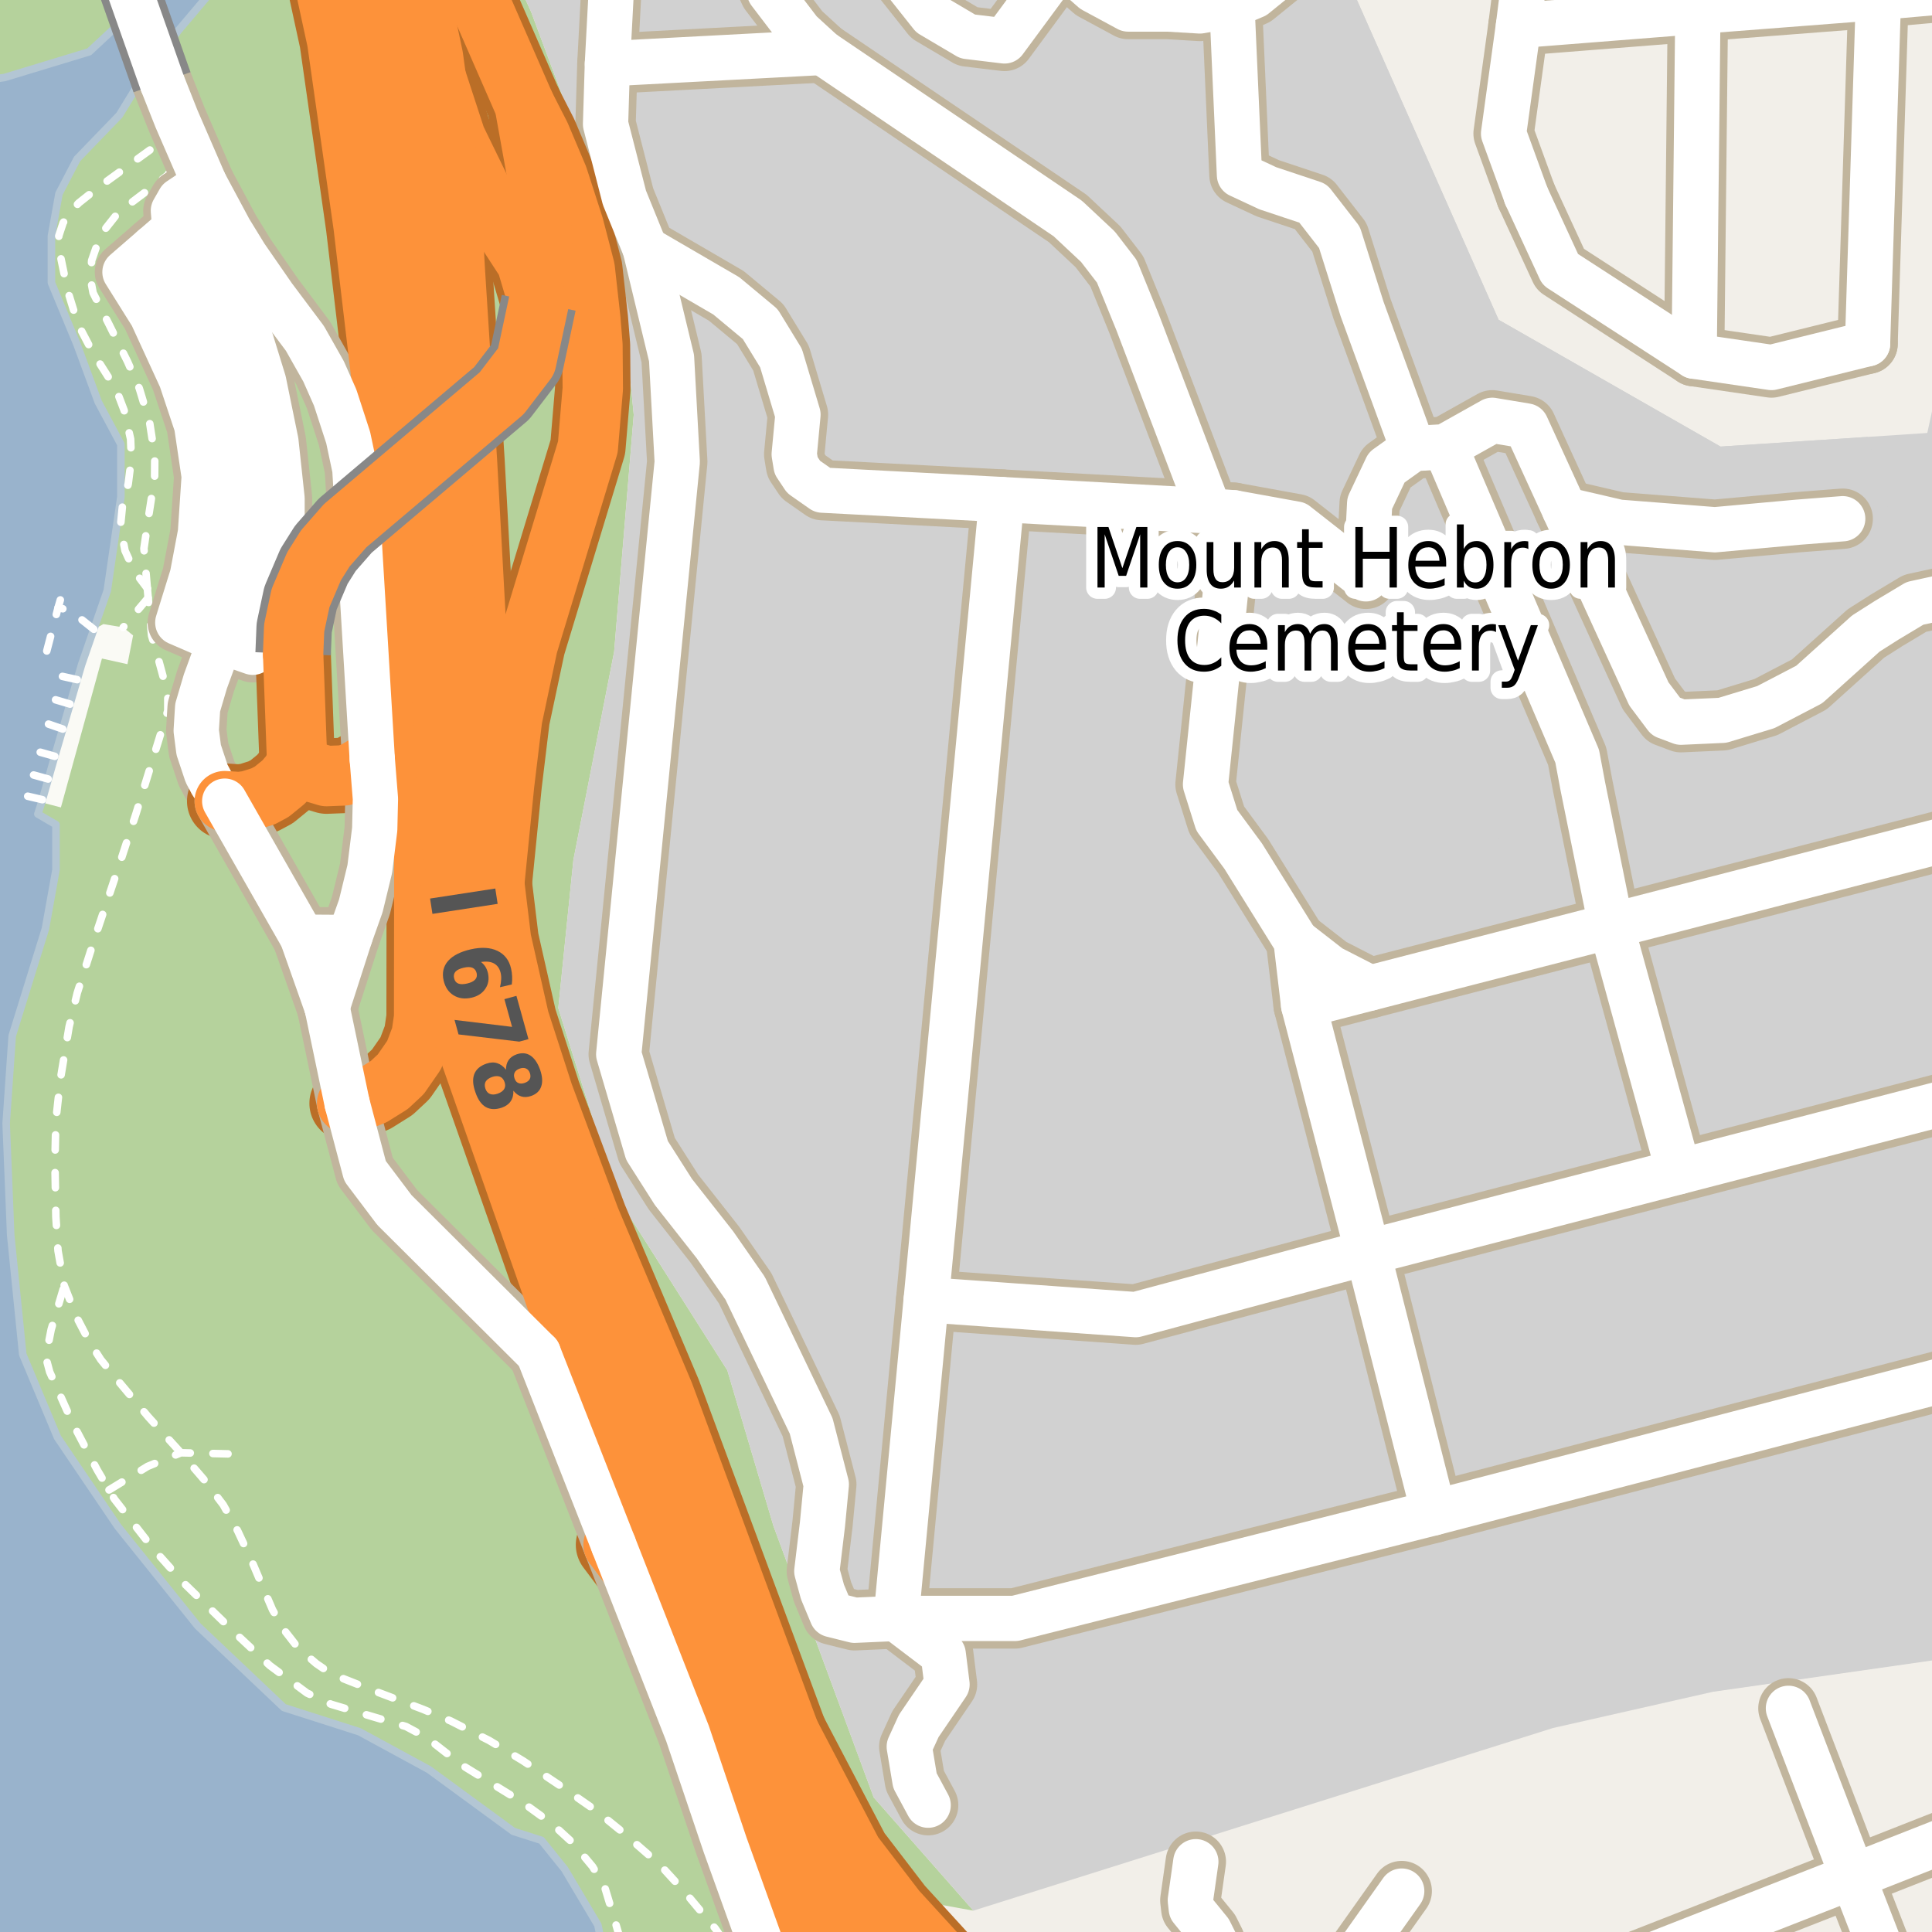 <?xml version="1.0" encoding="UTF-8"?>
<svg xmlns="http://www.w3.org/2000/svg" xmlns:xlink="http://www.w3.org/1999/xlink" width="256pt" height="256pt" viewBox="0 0 256 256" version="1.1">
<g id="surface2">
<rect x="0" y="0" width="256" height="256" style="fill:rgb(94.902%,93.725%,91.373%);fill-opacity:1;stroke:none;"/>
<path style=" stroke:none;fill-rule:evenodd;fill:rgb(70.98%,82.353%,61.176%);fill-opacity:1;" d="M -4 -4 L -4 260 L 260 260 L 127.848 260 L 122.68 252.035 L 128.973 253.172 L 115.773 238.172 L 102.484 202.195 L 96.375 181.574 L 81.773 158.57 L 73.977 133.574 L 75.973 113.973 L 81.375 86.371 L 83.973 54.969 L 81.773 32.172 L 70.375 1.57 L 67.82 -4 L 260 -4 Z M -4 -4 "/>
<path style=" stroke:none;fill-rule:evenodd;fill:rgb(81.961%,81.961%,81.961%);fill-opacity:1;" d="M 67.82 -4 L 70.375 1.57 L 81.773 32.172 L 83.973 54.969 L 81.375 86.371 L 75.973 113.973 L 73.977 133.574 L 81.773 158.57 L 96.375 181.574 L 102.484 202.195 L 115.773 238.172 L 128.973 253.172 L 205.773 228.973 L 226.973 224.172 L 257.773 219.77 L 260 219.234 L 260 -4 L 260 14.727 L 259.777 14.77 L 259.777 37.172 L 255.375 57.371 L 247.48 57.891 L 227.977 59.172 L 198.574 42.371 L 178.031 -4 Z M 67.82 -4 "/>
<path style=" stroke:none;fill-rule:evenodd;fill:rgb(81.961%,81.961%,81.961%);fill-opacity:1;" d="M 118.656 -4 L 123.406 1.988 L 128.219 4.832 L 133.102 5.422 L 140.055 -4 L 141.793 -4 L 144.859 -1.305 L 147.664 -4 L 170.355 -4 L 170.238 -3.805 L 166.234 -0.555 L 163.238 0.699 L 164.238 23.195 L 167.984 24.945 L 173.984 26.945 L 177.484 31.449 L 180.484 40.949 L 162.488 45.949 L 171.734 69.445 L 180.984 76.699 L 182.984 86.445 L 173.234 99.449 L 169.984 102.949 L 164.734 104.449 L 166.984 112.445 L 172.484 120.445 L 179.484 119.945 L 182.234 117.695 L 195.984 114.195 L 197.988 111.695 L 203.238 107.199 L 209.734 104.195 L 208.984 100.195 L 191.484 59.195 L 192.484 57.695 L 197.734 55.695 L 202.238 56.445 L 207.309 67.527 L 218.484 91.949 L 220.734 94.945 L 222.734 95.695 L 228.238 95.445 L 233.984 93.695 L 239.738 90.695 L 247.234 83.945 L 249.988 82.195 L 253.734 79.949 L 250.055 66.965 L 247.48 57.891 L 227.977 59.172 L 198.574 42.371 L 178.031 -4 Z M 118.656 -4 "/>
<path style=" stroke:none;fill-rule:evenodd;fill:rgb(81.961%,81.569%,80.392%);fill-opacity:1;" d="M 13.977 37.523 L 18.375 44.723 L 21.578 51.324 L 23.977 58.922 L 24.375 67.922 L 23.574 76.523 L 21.176 83.121 L 35.578 89.52 L 37.574 84.32 L 39.574 74.523 L 39.977 62.723 L 37.977 51.125 L 34.176 40.723 L 25.176 27.523 Z M 13.977 37.523 "/>
<path style="fill:none;stroke-width:1;stroke-linecap:round;stroke-linejoin:round;stroke:rgb(81.961%,81.961%,81.961%);stroke-opacity:1;stroke-miterlimit:10;" d="M 13.977 37.523 L 18.375 44.723 L 21.578 51.324 L 23.977 58.922 L 24.375 67.922 L 23.574 76.523 L 21.176 83.121 L 35.578 89.52 L 37.574 84.32 L 39.574 74.523 L 39.977 62.723 L 37.977 51.125 L 34.176 40.723 L 25.176 27.523 L 13.977 37.523 "/>
<path style=" stroke:none;fill-rule:evenodd;fill:rgb(98.039%,98.039%,96.078%);fill-opacity:1;" d="M 5.516 106.324 L 8.07 106.988 L 13.508 87.258 L 16.887 88.008 L 17.637 84.195 L 16.32 83.133 L 13.699 82.695 L 12.434 83.383 L 10.816 88.062 L 10.23 90.059 L 9.281 93.297 L 8.316 96.602 L 7.258 100.215 L 6.379 103.223 L 5.621 105.961 Z M 5.516 106.324 "/>
<path style=" stroke:none;fill-rule:evenodd;fill:rgb(60%,70.196%,80%);fill-opacity:1;" d="M -4 254.605 L -1.801 259 L 80.066 259 L 79.215 255.062 L 74.816 247.664 L 71.746 243.852 L 68.016 242.664 L 56.816 234.465 L 47.617 229.465 L 37.613 226.262 L 26.215 215.461 L 15.617 202.266 L 7.617 190.461 L 3.016 179.465 L 1.418 163.664 L 0.816 148.863 L 1.617 137.262 L 6.016 123.066 L 7.418 115.262 L 7.418 109.266 L 5.016 107.863 L 5.516 106.324 L 7.258 100.215 L 8.316 96.602 L 9.281 93.297 L 10.23 90.059 L 10.816 88.062 L 12.434 83.383 L 14.215 78.262 L 16.016 65.863 L 16.016 58.863 L 13.016 53.266 L 10.215 45.664 L 6.816 37.465 L 6.816 31.262 L 7.816 25.664 L 10.215 21.062 L 15.816 15.262 L 18.016 11.664 L 23.617 4.066 L 30.219 -3.738 L 23.902 -4 L 20.617 -1.336 L 11.816 6.863 L 0.617 10.266 L -4 10.926 L -4 -4 Z M -4 254.605 "/>
<path style="fill:none;stroke-width:1;stroke-linecap:round;stroke-linejoin:round;stroke:rgb(70.196%,77.647%,83.137%);stroke-opacity:1;stroke-miterlimit:10;" d="M -4 254.605 L -1.801 259 L 80.066 259 L 79.215 255.062 L 74.816 247.664 L 71.746 243.852 L 68.016 242.664 L 56.816 234.465 L 47.617 229.465 L 37.613 226.262 L 26.215 215.461 L 15.617 202.266 L 7.617 190.461 L 3.016 179.465 L 1.418 163.664 L 0.816 148.863 L 1.617 137.262 L 6.016 123.066 L 7.418 115.262 L 7.418 109.266 L 5.016 107.863 L 5.516 106.324 L 7.258 100.215 L 8.316 96.602 L 9.281 93.297 L 10.23 90.059 L 10.816 88.062 L 12.434 83.383 L 14.215 78.262 L 16.016 65.863 L 16.016 58.863 L 13.016 53.266 L 10.215 45.664 L 6.816 37.465 L 6.816 31.262 L 7.816 25.664 L 10.215 21.062 L 15.816 15.262 L 18.016 11.664 L 23.617 4.066 L 30.219 -3.738 L 23.902 -4 L 20.617 -1.336 L 11.816 6.863 L 0.617 10.266 L -4 10.926 L -4 -4 L -4 254.605 "/>
<path style="fill:none;stroke-width:1;stroke-linecap:round;stroke-linejoin:round;stroke:rgb(100%,100%,100%);stroke-opacity:1;stroke-dasharray:2,3;stroke-miterlimit:10;" d="M 9.281 93.297 L 7.043 92.633 "/>
<path style="fill:none;stroke-width:1;stroke-linecap:round;stroke-linejoin:round;stroke:rgb(100%,100%,100%);stroke-opacity:1;stroke-dasharray:2,3;stroke-miterlimit:10;" d="M 5.621 105.961 L 3.293 105.414 "/>
<path style="fill:none;stroke-width:1;stroke-linecap:round;stroke-linejoin:round;stroke:rgb(100%,100%,100%);stroke-opacity:1;stroke-dasharray:2,3;stroke-miterlimit:10;" d="M 10.23 90.059 L 7.883 89.539 "/>
<path style="fill:none;stroke-width:1;stroke-linecap:round;stroke-linejoin:round;stroke:rgb(100%,100%,100%);stroke-opacity:1;stroke-dasharray:2,3;stroke-miterlimit:10;" d="M 6.379 103.223 L 3.918 102.543 "/>
<path style="fill:none;stroke-width:1;stroke-linecap:round;stroke-linejoin:round;stroke:rgb(100%,100%,100%);stroke-opacity:1;stroke-dasharray:2,3;stroke-miterlimit:10;" d="M 8.316 96.602 L 5.887 95.758 "/>
<path style="fill:none;stroke-width:1;stroke-linecap:round;stroke-linejoin:round;stroke:rgb(100%,100%,100%);stroke-opacity:1;stroke-dasharray:2,3;stroke-miterlimit:10;" d="M 7.258 100.215 L 4.418 99.414 "/>
<path style="fill:none;stroke-width:1;stroke-linecap:round;stroke-linejoin:round;stroke:rgb(100%,100%,100%);stroke-opacity:1;stroke-dasharray:2,3;stroke-miterlimit:10;" d="M 19.633 79.215 L 16.32 83.133 "/>
<path style="fill:none;stroke-width:1;stroke-linecap:round;stroke-linejoin:round;stroke:rgb(100%,100%,100%);stroke-opacity:1;stroke-dasharray:2,3;stroke-miterlimit:10;" d="M 12.434 83.383 L 9.324 80.914 L 7.699 80.508 "/>
<path style="fill:none;stroke-width:1;stroke-linecap:round;stroke-linejoin:round;stroke:rgb(100%,100%,100%);stroke-opacity:1;stroke-dasharray:2,3;stroke-miterlimit:10;" d="M 6.199 86.258 L 7.699 80.508 L 8.824 76.633 "/>
<path style="fill:none;stroke-width:1;stroke-linecap:round;stroke-linejoin:round;stroke:rgb(100%,100%,100%);stroke-opacity:1;stroke-dasharray:2,3;stroke-miterlimit:10;" d="M 14.445 197.426 L 19.559 194.305 L 23.969 192.5 L 31.84 192.684 "/>
<path style="fill:none;stroke-width:1;stroke-linecap:round;stroke-linejoin:round;stroke:rgb(100%,100%,100%);stroke-opacity:1;stroke-dasharray:2,3;stroke-miterlimit:10;" d="M 19.523 77.965 L 19.07 72.68 L 19.734 68.133 L 20.488 63.289 L 20.508 60.406 L 19.824 55.98 L 18.457 51.465 L 16.902 47.914 L 14.297 42.684 L 12.336 38.805 L 11.973 36.879 L 12.145 34.52 L 13.32 31.125 L 15.66 28.168 L 19.684 25.129 L 22.203 23.223 L 23.531 21.172 L 23.91 16.945 "/>
<path style="fill:none;stroke-width:1;stroke-linecap:round;stroke-linejoin:round;stroke:rgb(100%,100%,100%);stroke-opacity:1;stroke-dasharray:2,3;stroke-miterlimit:10;" d="M 23.91 16.945 L 13.07 24.801 L 10.445 26.883 L 9.293 28.09 L 8.363 29.527 L 7.789 31.258 L 8 33.895 L 8.957 38.496 L 10.324 42.941 L 12.32 46.75 L 15.398 51.613 L 16.445 54.359 L 17.305 58.172 L 17.406 60.812 L 16.988 64.137 L 16.254 66.762 L 15.957 69.785 L 16.566 72.969 L 17.828 75.73 L 19.523 77.965 "/>
<path style="fill:none;stroke-width:1;stroke-linecap:round;stroke-linejoin:round;stroke:rgb(100%,100%,100%);stroke-opacity:1;stroke-dasharray:2,3;stroke-miterlimit:10;" d="M 82.195 257 L 81.281 253.852 L 80.141 250.094 L 78.531 247.348 L 75.887 244.18 L 73.168 241.684 L 69.258 238.84 L 61.145 233.844 L 56.52 230.23 L 53.801 228.773 L 49.867 227.609 L 43.883 225.828 L 40.691 224.344 L 35.742 220.684 L 31.613 216.824 L 24.391 209.801 L 20.285 205.203 L 15.164 198.645 L 14.445 197.426 L 12.863 194.738 L 9.648 188.629 L 6.582 181.777 L 6.062 179.824 L 6.781 176.164 L 8.512 170.352 "/>
<path style="fill:none;stroke-width:1;stroke-linecap:round;stroke-linejoin:round;stroke:rgb(100%,100%,100%);stroke-opacity:1;stroke-dasharray:2,3;stroke-miterlimit:10;" d="M 95.77 257 L 94.797 255.562 L 90.641 250.59 L 87.375 247.016 L 82.23 242.551 L 79.027 239.953 L 74.289 236.652 L 69.293 233.312 L 64.828 230.629 L 59.734 228.043 L 56.039 226.488 L 49.84 224.148 L 43.914 221.809 L 41.914 220.438 L 39.527 218.395 L 37.621 215.949 L 36.113 213.305 L 34.824 210.297 L 33.355 206.836 L 31.477 202.816 L 29.582 199.402 L 27.109 196.148 L 23.969 192.5 L 19.652 187.742 L 15.723 183.062 L 13.348 180.145 L 11.875 177.844 L 10.191 174.609 L 8.512 170.352 L 7.688 165.742 L 7.406 161.246 L 7.277 154.004 L 7.398 148.512 L 8.004 142.984 L 9.156 136.047 L 10.234 131.582 L 12.73 123.766 L 15.945 114.18 L 18.023 107.809 L 22.238 94.152 L 22.238 91.949 L 20.941 87.191 L 20.086 84.215 L 19.633 79.215 L 19.523 77.965 "/>
<path style="fill:none;stroke-width:8;stroke-linecap:round;stroke-linejoin:round;stroke:rgb(75.686%,70.98%,61.569%);stroke-opacity:1;stroke-miterlimit:10;" d="M 27.098 24.293 L 23.777 26.52 L 22.977 27.922 L 23.176 30.32 "/>
<path style="fill:none;stroke-width:8;stroke-linecap:round;stroke-linejoin:round;stroke:rgb(75.686%,70.98%,61.569%);stroke-opacity:1;stroke-miterlimit:10;" d="M 171.734 124.695 L 176.238 128.199 L 181.547 130.922 "/>
<path style="fill:none;stroke-width:8;stroke-linecap:round;stroke-linejoin:round;stroke:rgb(75.686%,70.98%,61.569%);stroke-opacity:1;stroke-miterlimit:10;" d="M 29.777 106.156 L 28.074 103.82 L 27.375 102.5 L 26.328 99.363 L 26 96.809 L 26.188 93.766 L 27.215 90.289 L 29.176 84.922 "/>
<path style="fill:none;stroke-width:8;stroke-linecap:round;stroke-linejoin:round;stroke:rgb(75.686%,70.98%,61.569%);stroke-opacity:1;stroke-miterlimit:10;" d="M 158.684 264 L 159.949 262.422 L 160.449 261.102 L 160.969 257.285 L 160.273 255.891 L 157.855 252.922 L 157.727 251.801 L 158.453 246.688 "/>
<path style="fill:none;stroke-width:8;stroke-linecap:round;stroke-linejoin:round;stroke:rgb(75.686%,70.98%,61.569%);stroke-opacity:1;stroke-miterlimit:10;" d="M 80.484 8.449 L 108.984 6.945 "/>
<path style="fill:none;stroke-width:8;stroke-linecap:round;stroke-linejoin:round;stroke:rgb(75.686%,70.98%,61.569%);stroke-opacity:1;stroke-miterlimit:10;" d="M 118.734 214.449 L 124.984 219.195 L 125.484 223.195 L 121.738 228.699 L 120.484 231.445 L 121.234 235.945 L 122.984 239.195 "/>
<path style="fill:none;stroke-width:8;stroke-linecap:round;stroke-linejoin:round;stroke:rgb(75.686%,70.98%,61.569%);stroke-opacity:1;stroke-miterlimit:10;" d="M 176.672 264 L 177.355 262.547 L 178.555 260.703 L 185.734 250.578 "/>
<path style="fill:none;stroke-width:8;stroke-linecap:round;stroke-linejoin:round;stroke:rgb(75.686%,70.98%,61.569%);stroke-opacity:1;stroke-miterlimit:10;" d="M 213.48 122.68 L 222.438 155.262 "/>
<path style="fill:none;stroke-width:8;stroke-linecap:round;stroke-linejoin:round;stroke:rgb(75.686%,70.98%,61.569%);stroke-opacity:1;stroke-miterlimit:10;" d="M 207.309 67.527 L 214.488 69.195 L 227.234 70.195 L 238.234 69.195 L 244.168 68.734 "/>
<path style="fill:none;stroke-width:8;stroke-linecap:round;stroke-linejoin:round;stroke:rgb(75.686%,70.98%,61.569%);stroke-opacity:1;stroke-miterlimit:10;" d="M 20.305 32.809 L 24.121 38.055 L 27.562 44.18 L 29.871 50.43 L 30.996 55.93 L 31.996 62.617 L 31.871 70.555 L 30.809 77.18 L 28.16 84.484 "/>
<path style="fill:none;stroke-width:8;stroke-linecap:round;stroke-linejoin:round;stroke:rgb(75.686%,70.98%,61.569%);stroke-opacity:1;stroke-miterlimit:10;" d="M 213.48 122.68 L 209.734 104.195 L 208.984 100.195 L 191.484 59.195 "/>
<path style="fill:none;stroke-width:8;stroke-linecap:round;stroke-linejoin:round;stroke:rgb(75.686%,70.98%,61.569%);stroke-opacity:1;stroke-miterlimit:10;" d="M 187.234 59.445 L 180.484 40.949 L 177.484 31.449 L 173.984 26.945 L 167.984 24.945 L 164.238 23.195 L 163.238 0.699 "/>
<path style="fill:none;stroke-width:8;stroke-linecap:round;stroke-linejoin:round;stroke:rgb(75.686%,70.98%,61.569%);stroke-opacity:1;stroke-miterlimit:10;" d="M 85.484 32.945 L 96.234 39.199 L 100.734 42.945 L 103.488 47.445 L 105.734 54.945 L 105.238 60.195 L 105.484 61.695 L 106.484 63.195 L 108.984 64.945 L 132.734 66.195 L 160.234 67.695 "/>
<path style="fill:none;stroke-width:8;stroke-linecap:round;stroke-linejoin:round;stroke:rgb(75.686%,70.98%,61.569%);stroke-opacity:1;stroke-miterlimit:10;" d="M 115.262 -9 L 115.738 -7.68 L 123.406 1.988 L 128.219 4.832 L 133.102 5.422 L 140.738 -4.926 "/>
<path style="fill:none;stroke-width:8;stroke-linecap:round;stroke-linejoin:round;stroke:rgb(75.686%,70.98%,61.569%);stroke-opacity:1;stroke-miterlimit:10;" d="M 23.176 30.32 L 20.305 32.809 L 16.559 36.055 L 20.121 41.742 L 23.996 50.18 L 26.059 56.367 L 27.059 63.117 L 26.559 70.617 L 25.496 76.242 L 23.559 82.492 L 28.16 84.484 L 29.176 84.922 L 33.496 86.43 L 36.184 77.617 L 37.371 71.867 L 37.371 66.055 L 36.559 58.492 L 34.934 50.555 L 32.371 42.242 L 29.621 36.305 L 24.684 29.117 L 23.176 30.32 "/>
<path style="fill:none;stroke-width:8;stroke-linecap:round;stroke-linejoin:round;stroke:rgb(75.686%,70.98%,61.569%);stroke-opacity:1;stroke-miterlimit:10;" d="M 163.484 67.945 L 171.734 69.445 L 180.984 76.699 L 181.488 66.695 L 183.734 61.945 L 187.234 59.445 L 191.484 59.195 L 197.734 55.695 L 202.238 56.445 L 207.309 67.527 L 218.484 91.949 L 220.734 94.945 L 222.734 95.695 L 228.238 95.445 L 233.984 93.695 L 239.738 90.695 L 247.234 83.945 L 249.988 82.195 L 253.734 79.949 L 263.75 77.754 "/>
<path style="fill:none;stroke-width:8;stroke-linecap:round;stroke-linejoin:round;stroke:rgb(75.686%,70.98%,61.569%);stroke-opacity:1;stroke-miterlimit:10;" d="M 132.734 66.195 L 122.727 172.219 L 118.734 214.449 "/>
<path style="fill:none;stroke-width:8;stroke-linecap:round;stroke-linejoin:round;stroke:rgb(75.686%,70.98%,61.569%);stroke-opacity:1;stroke-miterlimit:10;" d="M 172.738 133.199 L 181.547 130.922 L 213.48 122.68 L 264 109.637 "/>
<path style="fill:none;stroke-width:8;stroke-linecap:round;stroke-linejoin:round;stroke:rgb(75.686%,70.98%,61.569%);stroke-opacity:1;stroke-miterlimit:10;" d="M 122.727 172.219 L 150.484 174.195 L 181.234 165.949 L 222.438 155.262 L 264 144.484 "/>
<path style="fill:none;stroke-width:8;stroke-linecap:round;stroke-linejoin:round;stroke:rgb(75.686%,70.98%,61.569%);stroke-opacity:1;stroke-miterlimit:10;" d="M 264 181.16 L 189.984 200.449 L 134.484 214.449 L 118.734 214.449 "/>
<path style="fill:none;stroke-width:8;stroke-linecap:round;stroke-linejoin:round;stroke:rgb(75.686%,70.98%,61.569%);stroke-opacity:1;stroke-miterlimit:10;" d="M 173.359 -9 L 170.238 -3.805 L 166.234 -0.555 L 163.238 0.699 L 158.988 1.449 L 154.738 1.195 L 149.488 1.195 L 144.859 -1.305 L 140.738 -4.926 L 139.105 -9 "/>
<path style="fill:none;stroke-width:8;stroke-linecap:round;stroke-linejoin:round;stroke:rgb(75.686%,70.98%,61.569%);stroke-opacity:1;stroke-miterlimit:10;" d="M 78.938 -9 L 79.988 -6.055 L 80.988 -1.051 L 80.484 8.449 L 80.238 16.445 L 82.738 26.195 L 85.484 32.945 L 88.984 47.445 L 89.738 61.199 L 81.984 139.695 L 85.734 152.445 L 89.234 157.945 L 94.738 164.945 L 98.734 170.695 L 107.484 188.945 L 109.488 196.695 L 108.984 201.949 L 108.234 208.195 L 108.984 210.945 L 110.234 213.945 L 113.234 214.695 L 118.734 214.449 "/>
<path style="fill:none;stroke-width:8;stroke-linecap:round;stroke-linejoin:round;stroke:rgb(75.686%,70.98%,61.569%);stroke-opacity:1;stroke-miterlimit:10;" d="M 98.402 -9 L 98.734 -8.051 L 101.984 -1.051 L 105.988 4.199 L 108.984 6.945 L 141.484 28.949 L 145.484 32.695 L 147.984 35.945 L 150.734 42.695 L 160.234 67.695 L 163.484 67.945 L 159.738 103.945 L 161.234 108.699 L 164.734 113.445 L 171.734 124.695 L 172.738 133.199 L 181.234 165.949 L 189.984 200.449 "/>
<path style="fill:none;stroke-width:10;stroke-linecap:round;stroke-linejoin:round;stroke:rgb(72.941%,43.137%,15.294%);stroke-opacity:1;stroke-miterlimit:10;" d="M 49.328 100.621 L 48.488 101.391 L 46.785 102.375 L 45.574 102.746 L 43.27 102.836 L 41.102 102.191 L 39.375 100.992 "/>
<path style="fill:none;stroke-width:10;stroke-linecap:round;stroke-linejoin:round;stroke:rgb(72.941%,43.137%,15.294%);stroke-opacity:1;stroke-miterlimit:10;" d="M 29.777 106.156 L 31.688 106.281 L 32.922 106.129 L 34.879 105.512 L 36.02 104.898 L 37.605 103.605 L 38.562 102.469 L 39.375 100.992 "/>
<path style="fill:none;stroke-width:10;stroke-linecap:round;stroke-linejoin:round;stroke:rgb(72.941%,43.137%,15.294%);stroke-opacity:1;stroke-miterlimit:10;" d="M 39.375 100.992 L 38.84 86.629 "/>
<path style="fill:none;stroke-width:10;stroke-linecap:round;stroke-linejoin:round;stroke:rgb(72.941%,43.137%,15.294%);stroke-opacity:1;stroke-miterlimit:10;" d="M 81.297 204.695 L 90.453 216.895 "/>
<path style="fill:none;stroke-width:10;stroke-linecap:round;stroke-linejoin:round;stroke:rgb(72.941%,43.137%,15.294%);stroke-opacity:1;stroke-miterlimit:10;" d="M 71.379 40.125 L 69.777 34.723 L 64.176 26.121 L 60.375 18.324 L 56.879 7.629 "/>
<path style="fill:none;stroke-width:10;stroke-linecap:round;stroke-linejoin:round;stroke:rgb(72.941%,43.137%,15.294%);stroke-opacity:1;stroke-miterlimit:10;" d="M 56.227 113.355 L 56.199 134.848 L 55.852 137.219 L 54.871 139.801 L 53.102 142.352 L 51.586 143.766 L 49.418 145.121 L 47.836 145.766 L 45.996 146.195 "/>
<path style="fill:none;stroke-width:10;stroke-linecap:round;stroke-linejoin:round;stroke:rgb(72.941%,43.137%,15.294%);stroke-opacity:1;stroke-miterlimit:10;" d="M 79.805 189.523 L 90.453 216.895 L 94.496 227.695 "/>
<path style="fill:none;stroke-width:10;stroke-linecap:round;stroke-linejoin:round;stroke:rgb(72.941%,43.137%,15.294%);stroke-opacity:1;stroke-miterlimit:10;" d="M 130.516 266 L 118.727 253.105 L 112.977 245.605 L 102.793 226.172 "/>
<path style="fill:none;stroke-width:10;stroke-linecap:round;stroke-linejoin:round;stroke:rgb(72.941%,43.137%,15.294%);stroke-opacity:1;stroke-miterlimit:10;" d="M 94.496 227.695 L 106.266 254.77 L 111.66 266 "/>
<path style="fill:none;stroke-width:10;stroke-linecap:round;stroke-linejoin:round;stroke:rgb(72.941%,43.137%,15.294%);stroke-opacity:1;stroke-miterlimit:10;" d="M 94.496 227.695 L 100.098 244.094 L 107.598 266 "/>
<path style="fill:none;stroke-width:10;stroke-linecap:round;stroke-linejoin:round;stroke:rgb(72.941%,43.137%,15.294%);stroke-opacity:1;stroke-miterlimit:10;" d="M 50.375 -1.676 L 52.574 26.52 L 53.176 51.723 L 53.727 76.855 "/>
<path style="fill:none;stroke-width:10;stroke-linecap:round;stroke-linejoin:round;stroke:rgb(72.941%,43.137%,15.294%);stroke-opacity:1;stroke-miterlimit:10;" d="M 56.227 113.355 L 59.727 132.355 L 79.805 189.523 "/>
<path style="fill:none;stroke-width:10;stroke-linecap:round;stroke-linejoin:round;stroke:rgb(72.941%,43.137%,15.294%);stroke-opacity:1;stroke-miterlimit:10;" d="M 65.258 119.328 L 66.805 103.879 L 67.855 95.203 L 69.918 85.5 L 77.895 59.23 L 78.547 51.512 L 78.5 45.73 L 78.223 42.285 L 77.477 35.605 L 76.008 29.953 L 73.91 23.465 L 71.555 17.898 L 69.527 13.93 "/>
<path style="fill:none;stroke-width:10;stroke-linecap:round;stroke-linejoin:round;stroke:rgb(72.941%,43.137%,15.294%);stroke-opacity:1;stroke-miterlimit:10;" d="M 71.379 40.125 L 71.902 33.559 L 71.551 25.164 L 69.527 13.93 L 61.164 -5.199 L 59.059 -11 "/>
<path style="fill:none;stroke-width:10;stroke-linecap:round;stroke-linejoin:round;stroke:rgb(72.941%,43.137%,15.294%);stroke-opacity:1;stroke-miterlimit:10;" d="M 41.113 -11 L 44.68 5.426 L 48.176 29.922 L 53.727 76.855 L 56.227 113.355 "/>
<path style="fill:none;stroke-width:8;stroke-linecap:round;stroke-linejoin:round;stroke:rgb(75.686%,70.98%,61.569%);stroke-opacity:1;stroke-miterlimit:10;" d="M 40.051 124.18 L 44.691 124.211 L 46.391 124.023 "/>
<path style="fill:none;stroke-width:8;stroke-linecap:round;stroke-linejoin:round;stroke:rgb(75.686%,70.98%,61.569%);stroke-opacity:1;stroke-miterlimit:10;" d="M 43.34 133.496 L 45.996 146.195 "/>
<path style="fill:none;stroke-width:8;stroke-linecap:round;stroke-linejoin:round;stroke:rgb(75.686%,70.98%,61.569%);stroke-opacity:1;stroke-miterlimit:10;" d="M 71.324 179.316 L 81.297 204.695 "/>
<path style="fill:none;stroke-width:8;stroke-linecap:round;stroke-linejoin:round;stroke:rgb(75.686%,70.98%,61.569%);stroke-opacity:1;stroke-miterlimit:10;" d="M 29.777 106.156 L 40.051 124.18 L 43.34 133.496 "/>
<path style="fill:none;stroke-width:8;stroke-linecap:round;stroke-linejoin:round;stroke:rgb(75.686%,70.98%,61.569%);stroke-opacity:1;stroke-miterlimit:10;" d="M 49.328 100.621 L 49.746 105.852 L 49.652 109.879 L 49 115.137 L 47.812 120.027 L 46.391 124.023 L 43.34 133.496 "/>
<path style="fill:none;stroke-width:8;stroke-linecap:round;stroke-linejoin:round;stroke:rgb(75.686%,70.98%,61.569%);stroke-opacity:1;stroke-miterlimit:10;" d="M 45.996 146.195 L 48.371 155.176 L 52.266 160.34 L 71.324 179.316 "/>
<path style="fill:none;stroke-width:8;stroke-linecap:round;stroke-linejoin:round;stroke:rgb(75.686%,70.98%,61.569%);stroke-opacity:1;stroke-miterlimit:10;" d="M 202.238 25.945 L 206.738 35.699 L 224.484 47.195 L 234.734 48.695 L 247.461 45.547 "/>
<path style="fill:none;stroke-width:8;stroke-linecap:round;stroke-linejoin:round;stroke:rgb(75.686%,70.98%,61.569%);stroke-opacity:1;stroke-miterlimit:10;" d="M 226.367 -9 L 224.977 1.508 L 224.484 47.195 "/>
<path style="fill:none;stroke-width:8;stroke-linecap:round;stroke-linejoin:round;stroke:rgb(75.686%,70.98%,61.569%);stroke-opacity:1;stroke-miterlimit:10;" d="M 236.977 226.363 L 245.504 248.656 L 251.461 264 "/>
<path style="fill:none;stroke-width:8;stroke-linecap:round;stroke-linejoin:round;stroke:rgb(75.686%,70.98%,61.569%);stroke-opacity:1;stroke-miterlimit:10;" d="M 21.469 10.895 L 23.391 15.746 L 23.91 16.945 L 27.098 24.293 L 30.43 30.508 L 32.527 33.922 L 36.23 39.27 L 40.402 44.836 L 42.871 49.203 L 44.41 52.68 L 46.133 57.969 L 47.02 62.152 L 49.328 100.621 "/>
<path style="fill:none;stroke-width:8;stroke-linecap:round;stroke-linejoin:round;stroke:rgb(75.686%,70.98%,61.569%);stroke-opacity:1;stroke-miterlimit:10;" d="M 81.297 204.695 L 91.098 229.695 L 96.094 244.492 L 103.113 264 "/>
<path style="fill:none;stroke-width:8;stroke-linecap:round;stroke-linejoin:round;stroke:rgb(75.686%,70.98%,61.569%);stroke-opacity:1;stroke-miterlimit:10;" d="M 201.207 3.383 L 224.977 1.508 L 248.906 -0.34 L 264 -1.672 "/>
<path style="fill:none;stroke-width:8;stroke-linecap:round;stroke-linejoin:round;stroke:rgb(75.686%,70.98%,61.569%);stroke-opacity:1;stroke-miterlimit:10;" d="M 202.238 25.945 L 199.234 17.699 L 201.207 3.383 L 202.762 -9 "/>
<path style="fill:none;stroke-width:8;stroke-linecap:round;stroke-linejoin:round;stroke:rgb(75.686%,70.98%,61.569%);stroke-opacity:1;stroke-miterlimit:10;" d="M 250.078 -9 L 248.906 -0.34 L 247.461 45.547 "/>
<path style="fill:none;stroke-width:8;stroke-linecap:round;stroke-linejoin:round;stroke:rgb(75.686%,70.98%,61.569%);stroke-opacity:1;stroke-miterlimit:10;" d="M 206.344 264 L 245.504 248.656 L 264 241.379 "/>
<path style="fill:none;stroke-width:11;stroke-linecap:round;stroke-linejoin:round;stroke:rgb(72.941%,43.137%,15.294%);stroke-opacity:1;stroke-miterlimit:10;" d="M 119.102 267 L 104.098 229.695 L 102.793 226.172 L 87.496 184.895 L 77.695 161.695 L 71.496 145.094 L 68.297 135.215 L 65.898 124.613 L 65.258 119.328 L 63.977 108.723 L 61.375 61.121 L 59.773 35.922 L 59.078 23.629 L 56.879 7.629 L 55.055 -1.008 L 52.977 -10.879 "/>
<path style="fill:none;stroke-width:11;stroke-linecap:round;stroke-linejoin:round;stroke:rgb(72.941%,43.137%,15.294%);stroke-opacity:1;stroke-miterlimit:10;" d="M 48.617 -10.484 L 50.375 -1.676 L 55.352 27.992 L 57.949 69.59 L 59.977 108.922 L 62.895 127.895 L 66.496 140.895 L 83.297 186.695 L 103.297 236.695 L 114.445 267 "/>
<path style="fill:none;stroke-width:6;stroke-linecap:round;stroke-linejoin:round;stroke:rgb(100%,100%,100%);stroke-opacity:1;stroke-miterlimit:10;" d="M 27.098 24.293 L 23.777 26.52 L 22.977 27.922 L 23.176 30.32 "/>
<path style="fill:none;stroke-width:6;stroke-linecap:round;stroke-linejoin:round;stroke:rgb(100%,100%,100%);stroke-opacity:1;stroke-miterlimit:10;" d="M 171.734 124.695 L 176.238 128.199 L 181.547 130.922 "/>
<path style="fill:none;stroke-width:6;stroke-linecap:round;stroke-linejoin:round;stroke:rgb(100%,100%,100%);stroke-opacity:1;stroke-miterlimit:10;" d="M 29.777 106.156 L 28.074 103.82 L 27.375 102.5 L 26.328 99.363 L 26 96.809 L 26.188 93.766 L 27.215 90.289 L 29.176 84.922 "/>
<path style="fill:none;stroke-width:6;stroke-linecap:round;stroke-linejoin:round;stroke:rgb(100%,100%,100%);stroke-opacity:1;stroke-miterlimit:10;" d="M 158.684 264 L 159.949 262.422 L 160.449 261.102 L 160.969 257.285 L 160.273 255.891 L 157.855 252.922 L 157.727 251.801 L 158.453 246.688 "/>
<path style="fill:none;stroke-width:6;stroke-linecap:round;stroke-linejoin:round;stroke:rgb(100%,100%,100%);stroke-opacity:1;stroke-miterlimit:10;" d="M 80.484 8.449 L 108.984 6.945 "/>
<path style="fill:none;stroke-width:6;stroke-linecap:round;stroke-linejoin:round;stroke:rgb(100%,100%,100%);stroke-opacity:1;stroke-miterlimit:10;" d="M 118.734 214.449 L 124.984 219.195 L 125.484 223.195 L 121.738 228.699 L 120.484 231.445 L 121.234 235.945 L 122.984 239.195 "/>
<path style="fill:none;stroke-width:6;stroke-linecap:round;stroke-linejoin:round;stroke:rgb(100%,100%,100%);stroke-opacity:1;stroke-miterlimit:10;" d="M 176.672 264 L 177.355 262.547 L 178.555 260.703 L 185.734 250.578 "/>
<path style="fill:none;stroke-width:6;stroke-linecap:round;stroke-linejoin:round;stroke:rgb(100%,100%,100%);stroke-opacity:1;stroke-miterlimit:10;" d="M 213.48 122.68 L 222.438 155.262 "/>
<path style="fill:none;stroke-width:6;stroke-linecap:round;stroke-linejoin:round;stroke:rgb(100%,100%,100%);stroke-opacity:1;stroke-miterlimit:10;" d="M 207.309 67.527 L 214.488 69.195 L 227.234 70.195 L 238.234 69.195 L 244.168 68.734 "/>
<path style="fill:none;stroke-width:6;stroke-linecap:round;stroke-linejoin:round;stroke:rgb(100%,100%,100%);stroke-opacity:1;stroke-miterlimit:10;" d="M 20.305 32.809 L 24.121 38.055 L 27.562 44.18 L 29.871 50.43 L 30.996 55.93 L 31.996 62.617 L 31.871 70.555 L 30.809 77.18 L 28.16 84.484 "/>
<path style="fill:none;stroke-width:6;stroke-linecap:round;stroke-linejoin:round;stroke:rgb(100%,100%,100%);stroke-opacity:1;stroke-miterlimit:10;" d="M 213.48 122.68 L 209.734 104.195 L 208.984 100.195 L 191.484 59.195 "/>
<path style="fill:none;stroke-width:6;stroke-linecap:round;stroke-linejoin:round;stroke:rgb(100%,100%,100%);stroke-opacity:1;stroke-miterlimit:10;" d="M 187.234 59.445 L 180.484 40.949 L 177.484 31.449 L 173.984 26.945 L 167.984 24.945 L 164.238 23.195 L 163.238 0.699 "/>
<path style="fill:none;stroke-width:6;stroke-linecap:round;stroke-linejoin:round;stroke:rgb(100%,100%,100%);stroke-opacity:1;stroke-miterlimit:10;" d="M 85.484 32.945 L 96.234 39.199 L 100.734 42.945 L 103.488 47.445 L 105.734 54.945 L 105.238 60.195 L 105.484 61.695 L 106.484 63.195 L 108.984 64.945 L 132.734 66.195 L 160.234 67.695 "/>
<path style="fill:none;stroke-width:6;stroke-linecap:round;stroke-linejoin:round;stroke:rgb(100%,100%,100%);stroke-opacity:1;stroke-miterlimit:10;" d="M 115.262 -9 L 115.738 -7.68 L 123.406 1.988 L 128.219 4.832 L 133.102 5.422 L 140.738 -4.926 "/>
<path style="fill:none;stroke-width:6;stroke-linecap:round;stroke-linejoin:round;stroke:rgb(100%,100%,100%);stroke-opacity:1;stroke-miterlimit:10;" d="M 23.176 30.32 L 20.305 32.809 L 16.559 36.055 L 20.121 41.742 L 23.996 50.18 L 26.059 56.367 L 27.059 63.117 L 26.559 70.617 L 25.496 76.242 L 23.559 82.492 L 28.16 84.484 L 29.176 84.922 L 33.496 86.43 L 36.184 77.617 L 37.371 71.867 L 37.371 66.055 L 36.559 58.492 L 34.934 50.555 L 32.371 42.242 L 29.621 36.305 L 24.684 29.117 L 23.176 30.32 "/>
<path style="fill:none;stroke-width:6;stroke-linecap:round;stroke-linejoin:round;stroke:rgb(100%,100%,100%);stroke-opacity:1;stroke-miterlimit:10;" d="M 163.484 67.945 L 171.734 69.445 L 180.984 76.699 L 181.488 66.695 L 183.734 61.945 L 187.234 59.445 L 191.484 59.195 L 197.734 55.695 L 202.238 56.445 L 207.309 67.527 L 218.484 91.949 L 220.734 94.945 L 222.734 95.695 L 228.238 95.445 L 233.984 93.695 L 239.738 90.695 L 247.234 83.945 L 249.988 82.195 L 253.734 79.949 L 263.75 77.754 "/>
<path style="fill:none;stroke-width:6;stroke-linecap:round;stroke-linejoin:round;stroke:rgb(100%,100%,100%);stroke-opacity:1;stroke-miterlimit:10;" d="M 132.734 66.195 L 122.727 172.219 L 118.734 214.449 "/>
<path style="fill:none;stroke-width:6;stroke-linecap:round;stroke-linejoin:round;stroke:rgb(100%,100%,100%);stroke-opacity:1;stroke-miterlimit:10;" d="M 172.738 133.199 L 181.547 130.922 L 213.48 122.68 L 264 109.637 "/>
<path style="fill:none;stroke-width:6;stroke-linecap:round;stroke-linejoin:round;stroke:rgb(100%,100%,100%);stroke-opacity:1;stroke-miterlimit:10;" d="M 122.727 172.219 L 150.484 174.195 L 181.234 165.949 L 222.438 155.262 L 264 144.484 "/>
<path style="fill:none;stroke-width:6;stroke-linecap:round;stroke-linejoin:round;stroke:rgb(100%,100%,100%);stroke-opacity:1;stroke-miterlimit:10;" d="M 264 181.16 L 189.984 200.449 L 134.484 214.449 L 118.734 214.449 "/>
<path style="fill:none;stroke-width:6;stroke-linecap:round;stroke-linejoin:round;stroke:rgb(100%,100%,100%);stroke-opacity:1;stroke-miterlimit:10;" d="M 173.359 -9 L 170.238 -3.805 L 166.234 -0.555 L 163.238 0.699 L 158.988 1.449 L 154.738 1.195 L 149.488 1.195 L 144.859 -1.305 L 140.738 -4.926 L 139.105 -9 "/>
<path style="fill:none;stroke-width:6;stroke-linecap:round;stroke-linejoin:round;stroke:rgb(100%,100%,100%);stroke-opacity:1;stroke-miterlimit:10;" d="M 78.938 -9 L 79.988 -6.055 L 80.988 -1.051 L 80.484 8.449 L 80.238 16.445 L 82.738 26.195 L 85.484 32.945 L 88.984 47.445 L 89.738 61.199 L 81.984 139.695 L 85.734 152.445 L 89.234 157.945 L 94.738 164.945 L 98.734 170.695 L 107.484 188.945 L 109.488 196.695 L 108.984 201.949 L 108.234 208.195 L 108.984 210.945 L 110.234 213.945 L 113.234 214.695 L 118.734 214.449 "/>
<path style="fill:none;stroke-width:6;stroke-linecap:round;stroke-linejoin:round;stroke:rgb(100%,100%,100%);stroke-opacity:1;stroke-miterlimit:10;" d="M 98.402 -9 L 98.734 -8.051 L 101.984 -1.051 L 105.988 4.199 L 108.984 6.945 L 141.484 28.949 L 145.484 32.695 L 147.984 35.945 L 150.734 42.695 L 160.234 67.695 L 163.484 67.945 L 159.738 103.945 L 161.234 108.699 L 164.734 113.445 L 171.734 124.695 L 172.738 133.199 L 181.234 165.949 L 189.984 200.449 "/>
<path style="fill:none;stroke-width:8;stroke-linecap:round;stroke-linejoin:round;stroke:rgb(99.216%,57.255%,22.745%);stroke-opacity:1;stroke-miterlimit:10;" d="M 49.328 100.621 L 48.488 101.391 L 46.785 102.375 L 45.574 102.746 L 43.27 102.836 L 41.102 102.191 L 39.375 100.992 "/>
<path style="fill:none;stroke-width:8;stroke-linecap:round;stroke-linejoin:round;stroke:rgb(99.216%,57.255%,22.745%);stroke-opacity:1;stroke-miterlimit:10;" d="M 29.777 106.156 L 31.688 106.281 L 32.922 106.129 L 34.879 105.512 L 36.02 104.898 L 37.605 103.605 L 38.562 102.469 L 39.375 100.992 "/>
<path style="fill:none;stroke-width:8;stroke-linecap:round;stroke-linejoin:round;stroke:rgb(99.216%,57.255%,22.745%);stroke-opacity:1;stroke-miterlimit:10;" d="M 39.375 100.992 L 38.84 86.629 "/>
<path style="fill:none;stroke-width:8;stroke-linecap:round;stroke-linejoin:round;stroke:rgb(99.216%,57.255%,22.745%);stroke-opacity:1;stroke-miterlimit:10;" d="M 81.297 204.695 L 90.453 216.895 "/>
<path style="fill:none;stroke-width:8;stroke-linecap:round;stroke-linejoin:round;stroke:rgb(99.216%,57.255%,22.745%);stroke-opacity:1;stroke-miterlimit:10;" d="M 71.379 40.125 L 69.777 34.723 L 64.176 26.121 L 60.375 18.324 L 56.879 7.629 "/>
<path style="fill:none;stroke-width:8;stroke-linecap:round;stroke-linejoin:round;stroke:rgb(99.216%,57.255%,22.745%);stroke-opacity:1;stroke-miterlimit:10;" d="M 56.227 113.355 L 56.199 134.848 L 55.852 137.219 L 54.871 139.801 L 53.102 142.352 L 51.586 143.766 L 49.418 145.121 L 47.836 145.766 L 45.996 146.195 "/>
<path style="fill:none;stroke-width:8;stroke-linecap:round;stroke-linejoin:round;stroke:rgb(99.216%,57.255%,22.745%);stroke-opacity:1;stroke-miterlimit:10;" d="M 79.805 189.523 L 90.453 216.895 L 94.496 227.695 "/>
<path style="fill:none;stroke-width:8;stroke-linecap:round;stroke-linejoin:round;stroke:rgb(99.216%,57.255%,22.745%);stroke-opacity:1;stroke-miterlimit:10;" d="M 130.516 266 L 118.727 253.105 L 112.977 245.605 L 102.793 226.172 "/>
<path style="fill:none;stroke-width:8;stroke-linecap:round;stroke-linejoin:round;stroke:rgb(99.216%,57.255%,22.745%);stroke-opacity:1;stroke-miterlimit:10;" d="M 94.496 227.695 L 106.266 254.77 L 111.66 266 "/>
<path style="fill:none;stroke-width:8;stroke-linecap:round;stroke-linejoin:round;stroke:rgb(99.216%,57.255%,22.745%);stroke-opacity:1;stroke-miterlimit:10;" d="M 94.496 227.695 L 100.098 244.094 L 107.598 266 "/>
<path style="fill:none;stroke-width:8;stroke-linecap:round;stroke-linejoin:round;stroke:rgb(99.216%,57.255%,22.745%);stroke-opacity:1;stroke-miterlimit:10;" d="M 50.375 -1.676 L 52.574 26.52 L 53.176 51.723 L 53.727 76.855 "/>
<path style="fill:none;stroke-width:8;stroke-linecap:round;stroke-linejoin:round;stroke:rgb(99.216%,57.255%,22.745%);stroke-opacity:1;stroke-miterlimit:10;" d="M 56.227 113.355 L 59.727 132.355 L 79.805 189.523 "/>
<path style="fill:none;stroke-width:8;stroke-linecap:round;stroke-linejoin:round;stroke:rgb(99.216%,57.255%,22.745%);stroke-opacity:1;stroke-miterlimit:10;" d="M 65.258 119.328 L 66.805 103.879 L 67.855 95.203 L 69.918 85.5 L 77.895 59.23 L 78.547 51.512 L 78.5 45.73 L 78.223 42.285 L 77.477 35.605 L 76.008 29.953 L 73.91 23.465 L 71.555 17.898 L 69.527 13.93 "/>
<path style="fill:none;stroke-width:8;stroke-linecap:round;stroke-linejoin:round;stroke:rgb(99.216%,57.255%,22.745%);stroke-opacity:1;stroke-miterlimit:10;" d="M 71.379 40.125 L 71.902 33.559 L 71.551 25.164 L 69.527 13.93 L 61.164 -5.199 L 59.059 -11 "/>
<path style="fill:none;stroke-width:8;stroke-linecap:round;stroke-linejoin:round;stroke:rgb(99.216%,57.255%,22.745%);stroke-opacity:1;stroke-miterlimit:10;" d="M 41.113 -11 L 44.68 5.426 L 48.176 29.922 L 53.727 76.855 L 56.227 113.355 "/>
<path style="fill:none;stroke-width:6;stroke-linecap:round;stroke-linejoin:round;stroke:rgb(100%,100%,100%);stroke-opacity:1;stroke-miterlimit:10;" d="M 40.051 124.18 L 44.691 124.211 L 46.391 124.023 "/>
<path style="fill:none;stroke-width:6;stroke-linecap:round;stroke-linejoin:round;stroke:rgb(100%,100%,100%);stroke-opacity:1;stroke-miterlimit:10;" d="M 43.34 133.496 L 45.996 146.195 "/>
<path style="fill:none;stroke-width:6;stroke-linecap:round;stroke-linejoin:round;stroke:rgb(100%,100%,100%);stroke-opacity:1;stroke-miterlimit:10;" d="M 71.324 179.316 L 81.297 204.695 "/>
<path style="fill:none;stroke-width:6;stroke-linecap:round;stroke-linejoin:round;stroke:rgb(100%,100%,100%);stroke-opacity:1;stroke-miterlimit:10;" d="M 29.777 106.156 L 40.051 124.18 L 43.34 133.496 "/>
<path style="fill:none;stroke-width:6;stroke-linecap:round;stroke-linejoin:round;stroke:rgb(100%,100%,100%);stroke-opacity:1;stroke-miterlimit:10;" d="M 49.328 100.621 L 49.746 105.852 L 49.652 109.879 L 49 115.137 L 47.812 120.027 L 46.391 124.023 L 43.34 133.496 "/>
<path style="fill:none;stroke-width:6;stroke-linecap:round;stroke-linejoin:round;stroke:rgb(100%,100%,100%);stroke-opacity:1;stroke-miterlimit:10;" d="M 45.996 146.195 L 48.371 155.176 L 52.266 160.34 L 71.324 179.316 "/>
<path style="fill:none;stroke-width:6;stroke-linecap:round;stroke-linejoin:round;stroke:rgb(100%,100%,100%);stroke-opacity:1;stroke-miterlimit:10;" d="M 202.238 25.945 L 206.738 35.699 L 224.484 47.195 L 234.734 48.695 L 247.461 45.547 "/>
<path style="fill:none;stroke-width:6;stroke-linecap:round;stroke-linejoin:round;stroke:rgb(100%,100%,100%);stroke-opacity:1;stroke-miterlimit:10;" d="M 226.367 -9 L 224.977 1.508 L 224.484 47.195 "/>
<path style="fill:none;stroke-width:6;stroke-linecap:round;stroke-linejoin:round;stroke:rgb(100%,100%,100%);stroke-opacity:1;stroke-miterlimit:10;" d="M 236.977 226.363 L 245.504 248.656 L 251.461 264 "/>
<path style="fill:none;stroke-width:6;stroke-linecap:round;stroke-linejoin:round;stroke:rgb(100%,100%,100%);stroke-opacity:1;stroke-miterlimit:10;" d="M 21.469 10.895 L 23.391 15.746 L 23.91 16.945 L 27.098 24.293 L 30.43 30.508 L 32.527 33.922 L 36.23 39.27 L 40.402 44.836 L 42.871 49.203 L 44.41 52.68 L 46.133 57.969 L 47.02 62.152 L 49.328 100.621 "/>
<path style="fill:none;stroke-width:6;stroke-linecap:round;stroke-linejoin:round;stroke:rgb(100%,100%,100%);stroke-opacity:1;stroke-miterlimit:10;" d="M 81.297 204.695 L 91.098 229.695 L 96.094 244.492 L 103.113 264 "/>
<path style="fill:none;stroke-width:6;stroke-linecap:round;stroke-linejoin:round;stroke:rgb(100%,100%,100%);stroke-opacity:1;stroke-miterlimit:10;" d="M 201.207 3.383 L 224.977 1.508 L 248.906 -0.34 L 264 -1.672 "/>
<path style="fill:none;stroke-width:6;stroke-linecap:round;stroke-linejoin:round;stroke:rgb(100%,100%,100%);stroke-opacity:1;stroke-miterlimit:10;" d="M 202.238 25.945 L 199.234 17.699 L 201.207 3.383 L 202.762 -9 "/>
<path style="fill:none;stroke-width:6;stroke-linecap:round;stroke-linejoin:round;stroke:rgb(100%,100%,100%);stroke-opacity:1;stroke-miterlimit:10;" d="M 250.078 -9 L 248.906 -0.34 L 247.461 45.547 "/>
<path style="fill:none;stroke-width:6;stroke-linecap:round;stroke-linejoin:round;stroke:rgb(100%,100%,100%);stroke-opacity:1;stroke-miterlimit:10;" d="M 206.344 264 L 245.504 248.656 L 264 241.379 "/>
<path style="fill:none;stroke-width:9;stroke-linecap:round;stroke-linejoin:round;stroke:rgb(99.216%,57.255%,22.745%);stroke-opacity:1;stroke-miterlimit:10;" d="M 119.102 267 L 104.098 229.695 L 102.793 226.172 L 87.496 184.895 L 77.695 161.695 L 71.496 145.094 L 68.297 135.215 L 65.898 124.613 L 65.258 119.328 L 63.977 108.723 L 61.375 61.121 L 59.773 35.922 L 59.078 23.629 L 56.879 7.629 L 55.055 -1.008 L 52.977 -10.879 "/>
<path style="fill:none;stroke-width:9;stroke-linecap:round;stroke-linejoin:round;stroke:rgb(99.216%,57.255%,22.745%);stroke-opacity:1;stroke-miterlimit:10;" d="M 48.617 -10.484 L 50.375 -1.676 L 55.352 27.992 L 57.949 69.59 L 59.977 108.922 L 62.895 127.895 L 66.496 140.895 L 83.297 186.695 L 103.297 236.695 L 114.445 267 "/>
<path style="fill:none;stroke-width:10;stroke-linecap:butt;stroke-linejoin:round;stroke:rgb(53.333%,53.333%,53.333%);stroke-opacity:1;stroke-miterlimit:10;" d="M 38.84 86.629 L 38.98 83.188 L 39.82 79.25 L 41.613 75.035 L 43.105 72.668 L 45.738 69.656 L 66.477 52.109 L 69.727 47.859 L 71.379 40.125 "/>
<path style="fill:none;stroke-width:8;stroke-linecap:butt;stroke-linejoin:round;stroke:rgb(53.333%,53.333%,53.333%);stroke-opacity:1;stroke-miterlimit:10;" d="M 16.836 -2.246 L 21.469 10.895 "/>
<path style="fill:none;stroke-width:8;stroke-linecap:round;stroke-linejoin:round;stroke:rgb(99.216%,57.255%,22.745%);stroke-opacity:1;stroke-miterlimit:10;" d="M 38.84 86.629 L 38.98 83.188 L 39.82 79.25 L 41.613 75.035 L 43.105 72.668 L 45.738 69.656 L 66.477 52.109 L 69.727 47.859 L 71.379 40.125 "/>
<path style="fill:none;stroke-width:6;stroke-linecap:round;stroke-linejoin:round;stroke:rgb(100%,100%,100%);stroke-opacity:1;stroke-miterlimit:10;" d="M 16.836 -2.246 L 21.469 10.895 "/>
<path style="fill:none;stroke-width:3;stroke-linecap:round;stroke-linejoin:round;stroke:rgb(100%,100%,100%);stroke-opacity:1;stroke-miterlimit:10;" d="M 145.422 69.832 L 146.875 69.832 L 148.719 75.285 L 150.578 69.832 L 152.031 69.832 L 152.031 77.848 L 151.078 77.848 L 151.078 70.801 L 149.219 76.301 L 148.234 76.301 L 146.375 70.801 L 146.375 77.848 L 145.422 77.848 Z M 156.031 72.52 C 155.551 72.52 155.172 72.73 154.891 73.145 C 154.617 73.562 154.484 74.129 154.484 74.848 C 154.484 75.566 154.617 76.137 154.891 76.551 C 155.172 76.957 155.551 77.16 156.031 77.16 C 156.508 77.16 156.883 76.957 157.156 76.551 C 157.438 76.137 157.578 75.566 157.578 74.848 C 157.578 74.129 157.438 73.562 157.156 73.145 C 156.883 72.73 156.508 72.52 156.031 72.52 Z M 156.031 71.691 C 156.801 71.691 157.406 71.973 157.844 72.535 C 158.289 73.09 158.516 73.859 158.516 74.848 C 158.516 75.828 158.289 76.598 157.844 77.16 C 157.406 77.723 156.801 78.004 156.031 78.004 C 155.25 78.004 154.641 77.723 154.203 77.16 C 153.766 76.598 153.547 75.828 153.547 74.848 C 153.547 73.859 153.766 73.09 154.203 72.535 C 154.641 71.973 155.25 71.691 156.031 71.691 Z M 159.891 75.473 L 159.891 71.832 L 160.781 71.832 L 160.781 75.441 C 160.781 76.004 160.879 76.434 161.078 76.723 C 161.273 77.004 161.57 77.145 161.969 77.145 C 162.457 77.145 162.836 76.98 163.109 76.645 C 163.391 76.301 163.531 75.832 163.531 75.238 L 163.531 71.832 L 164.422 71.832 L 164.422 77.848 L 163.531 77.848 L 163.531 76.926 C 163.312 77.293 163.062 77.562 162.781 77.738 C 162.5 77.914 162.164 78.004 161.781 78.004 C 161.164 78.004 160.695 77.793 160.375 77.363 C 160.051 76.926 159.891 76.297 159.891 75.473 Z M 162.125 71.691 Z M 170.766 74.223 L 170.766 77.848 L 169.875 77.848 L 169.875 74.254 C 169.875 73.684 169.77 73.254 169.562 72.973 C 169.363 72.691 169.066 72.551 168.672 72.551 C 168.191 72.551 167.812 72.723 167.531 73.066 C 167.258 73.402 167.125 73.859 167.125 74.441 L 167.125 77.848 L 166.219 77.848 L 166.219 71.832 L 167.125 71.832 L 167.125 72.77 C 167.332 72.406 167.578 72.137 167.859 71.957 C 168.148 71.781 168.488 71.691 168.875 71.691 C 169.488 71.691 169.957 71.906 170.281 72.332 C 170.602 72.762 170.766 73.391 170.766 74.223 Z M 173.422 70.129 L 173.422 71.832 L 175.25 71.832 L 175.25 72.598 L 173.422 72.598 L 173.422 75.863 C 173.422 76.355 173.477 76.672 173.594 76.816 C 173.719 76.953 173.969 77.02 174.344 77.02 L 175.25 77.02 L 175.25 77.848 L 174.344 77.848 C 173.656 77.848 173.18 77.707 172.922 77.426 C 172.66 77.137 172.531 76.613 172.531 75.863 L 172.531 72.598 L 171.875 72.598 L 171.875 71.832 L 172.531 71.832 L 172.531 70.129 Z M 179.594 69.832 L 180.578 69.832 L 180.578 73.113 L 184.125 73.113 L 184.125 69.832 L 185.094 69.832 L 185.094 77.848 L 184.125 77.848 L 184.125 74.035 L 180.578 74.035 L 180.578 77.848 L 179.594 77.848 Z M 191.625 74.598 L 191.625 75.082 L 187.531 75.082 C 187.57 75.762 187.758 76.277 188.094 76.629 C 188.426 76.984 188.883 77.16 189.469 77.16 C 189.812 77.16 190.141 77.113 190.453 77.02 C 190.773 76.926 191.098 76.793 191.422 76.613 L 191.422 77.535 C 191.098 77.691 190.77 77.809 190.438 77.879 C 190.102 77.961 189.766 78.004 189.422 78.004 C 188.555 78.004 187.867 77.73 187.359 77.176 C 186.859 76.613 186.609 75.855 186.609 74.895 C 186.609 73.918 186.848 73.141 187.328 72.566 C 187.805 71.984 188.453 71.691 189.266 71.691 C 189.992 71.691 190.566 71.953 190.984 72.473 C 191.41 72.996 191.625 73.703 191.625 74.598 Z M 190.734 74.301 C 190.723 73.762 190.586 73.328 190.328 73.004 C 190.066 72.684 189.719 72.52 189.281 72.52 C 188.781 72.52 188.379 72.676 188.078 72.988 C 187.773 73.301 187.602 73.738 187.562 74.301 Z M 196.969 74.848 C 196.969 74.121 196.832 73.551 196.562 73.145 C 196.301 72.73 195.938 72.52 195.469 72.52 C 194.988 72.52 194.613 72.73 194.344 73.145 C 194.082 73.551 193.953 74.121 193.953 74.848 C 193.953 75.578 194.082 76.152 194.344 76.566 C 194.613 76.973 194.988 77.176 195.469 77.176 C 195.938 77.176 196.301 76.973 196.562 76.566 C 196.832 76.152 196.969 75.578 196.969 74.848 Z M 193.953 72.738 C 194.141 72.387 194.375 72.125 194.656 71.957 C 194.938 71.781 195.281 71.691 195.688 71.691 C 196.344 71.691 196.875 71.984 197.281 72.566 C 197.688 73.141 197.891 73.902 197.891 74.848 C 197.891 75.797 197.688 76.562 197.281 77.145 C 196.875 77.719 196.344 78.004 195.688 78.004 C 195.281 78.004 194.938 77.918 194.656 77.754 C 194.375 77.578 194.141 77.309 193.953 76.941 L 193.953 77.848 L 193.047 77.848 L 193.047 69.488 L 193.953 69.488 Z M 202.516 72.754 C 202.41 72.691 202.297 72.645 202.172 72.613 C 202.055 72.582 201.93 72.566 201.797 72.566 C 201.285 72.566 200.895 72.75 200.625 73.113 C 200.363 73.48 200.234 74 200.234 74.676 L 200.234 77.848 L 199.328 77.848 L 199.328 71.832 L 200.234 71.832 L 200.234 72.77 C 200.422 72.406 200.66 72.137 200.953 71.957 C 201.254 71.781 201.617 71.691 202.047 71.691 C 202.109 71.691 202.176 71.699 202.25 71.707 C 202.332 71.707 202.414 71.719 202.5 71.738 Z M 205.531 72.52 C 205.051 72.52 204.672 72.73 204.391 73.145 C 204.117 73.562 203.984 74.129 203.984 74.848 C 203.984 75.566 204.117 76.137 204.391 76.551 C 204.672 76.957 205.051 77.16 205.531 77.16 C 206.008 77.16 206.383 76.957 206.656 76.551 C 206.938 76.137 207.078 75.566 207.078 74.848 C 207.078 74.129 206.938 73.562 206.656 73.145 C 206.383 72.73 206.008 72.52 205.531 72.52 Z M 205.531 71.691 C 206.301 71.691 206.906 71.973 207.344 72.535 C 207.789 73.09 208.016 73.859 208.016 74.848 C 208.016 75.828 207.789 76.598 207.344 77.16 C 206.906 77.723 206.301 78.004 205.531 78.004 C 204.75 78.004 204.141 77.723 203.703 77.16 C 203.266 76.598 203.047 75.828 203.047 74.848 C 203.047 73.859 203.266 73.09 203.703 72.535 C 204.141 71.973 204.75 71.691 205.531 71.691 Z M 213.984 74.223 L 213.984 77.848 L 213.094 77.848 L 213.094 74.254 C 213.094 73.684 212.988 73.254 212.781 72.973 C 212.582 72.691 212.285 72.551 211.891 72.551 C 211.41 72.551 211.031 72.723 210.75 73.066 C 210.477 73.402 210.344 73.859 210.344 74.441 L 210.344 77.848 L 209.438 77.848 L 209.438 71.832 L 210.344 71.832 L 210.344 72.77 C 210.551 72.406 210.797 72.137 211.078 71.957 C 211.367 71.781 211.707 71.691 212.094 71.691 C 212.707 71.691 213.176 71.906 213.5 72.332 C 213.82 72.762 213.984 73.391 213.984 74.223 Z M 161.828 81.441 L 161.828 82.598 C 161.492 82.254 161.141 82 160.766 81.832 C 160.398 81.668 160.008 81.582 159.594 81.582 C 158.77 81.582 158.133 81.863 157.688 82.426 C 157.25 82.98 157.031 83.785 157.031 84.848 C 157.031 85.902 157.25 86.707 157.688 87.27 C 158.133 87.832 158.77 88.113 159.594 88.113 C 160.008 88.113 160.398 88.031 160.766 87.863 C 161.141 87.699 161.492 87.441 161.828 87.098 L 161.828 88.223 C 161.484 88.484 161.117 88.684 160.734 88.816 C 160.359 88.941 159.957 89.004 159.531 89.004 C 158.438 89.004 157.578 88.637 156.953 87.895 C 156.328 87.145 156.016 86.129 156.016 84.848 C 156.016 83.559 156.328 82.543 156.953 81.801 C 157.578 81.051 158.438 80.676 159.531 80.676 C 159.969 80.676 160.375 80.746 160.75 80.879 C 161.133 81.004 161.492 81.191 161.828 81.441 Z M 167.922 85.598 L 167.922 86.082 L 163.828 86.082 C 163.867 86.762 164.055 87.277 164.391 87.629 C 164.723 87.984 165.18 88.16 165.766 88.16 C 166.109 88.16 166.438 88.113 166.75 88.02 C 167.07 87.926 167.395 87.793 167.719 87.613 L 167.719 88.535 C 167.395 88.691 167.066 88.809 166.734 88.879 C 166.398 88.961 166.062 89.004 165.719 89.004 C 164.852 89.004 164.164 88.73 163.656 88.176 C 163.156 87.613 162.906 86.855 162.906 85.895 C 162.906 84.918 163.145 84.141 163.625 83.566 C 164.102 82.984 164.75 82.691 165.562 82.691 C 166.289 82.691 166.863 82.953 167.281 83.473 C 167.707 83.996 167.922 84.703 167.922 85.598 Z M 167.031 85.301 C 167.02 84.762 166.883 84.328 166.625 84.004 C 166.363 83.684 166.016 83.52 165.578 83.52 C 165.078 83.52 164.676 83.676 164.375 83.988 C 164.07 84.301 163.898 84.738 163.859 85.301 Z M 173.594 83.988 C 173.82 83.543 174.086 83.215 174.391 83.004 C 174.703 82.797 175.066 82.691 175.484 82.691 C 176.055 82.691 176.492 82.91 176.797 83.348 C 177.098 83.785 177.25 84.41 177.25 85.223 L 177.25 88.848 L 176.359 88.848 L 176.359 85.254 C 176.359 84.672 176.266 84.246 176.078 83.973 C 175.898 83.691 175.625 83.551 175.25 83.551 C 174.789 83.551 174.426 83.723 174.156 84.066 C 173.883 84.402 173.75 84.859 173.75 85.441 L 173.75 88.848 L 172.859 88.848 L 172.859 85.254 C 172.859 84.672 172.766 84.246 172.578 83.973 C 172.391 83.691 172.109 83.551 171.734 83.551 C 171.273 83.551 170.91 83.723 170.641 84.066 C 170.379 84.402 170.25 84.859 170.25 85.441 L 170.25 88.848 L 169.344 88.848 L 169.344 82.832 L 170.25 82.832 L 170.25 83.77 C 170.445 83.395 170.688 83.125 170.969 82.957 C 171.258 82.781 171.598 82.691 171.984 82.691 C 172.379 82.691 172.711 82.801 172.984 83.02 C 173.266 83.238 173.469 83.562 173.594 83.988 Z M 183.656 85.598 L 183.656 86.082 L 179.562 86.082 C 179.602 86.762 179.789 87.277 180.125 87.629 C 180.457 87.984 180.914 88.16 181.5 88.16 C 181.844 88.16 182.172 88.113 182.484 88.02 C 182.805 87.926 183.129 87.793 183.453 87.613 L 183.453 88.535 C 183.129 88.691 182.801 88.809 182.469 88.879 C 182.133 88.961 181.797 89.004 181.453 89.004 C 180.586 89.004 179.898 88.73 179.391 88.176 C 178.891 87.613 178.641 86.855 178.641 85.895 C 178.641 84.918 178.879 84.141 179.359 83.566 C 179.836 82.984 180.484 82.691 181.297 82.691 C 182.023 82.691 182.598 82.953 183.016 83.473 C 183.441 83.996 183.656 84.703 183.656 85.598 Z M 182.766 85.301 C 182.754 84.762 182.617 84.328 182.359 84.004 C 182.098 83.684 181.75 83.52 181.312 83.52 C 180.812 83.52 180.41 83.676 180.109 83.988 C 179.805 84.301 179.633 84.738 179.594 85.301 Z M 186 81.129 L 186 82.832 L 187.828 82.832 L 187.828 83.598 L 186 83.598 L 186 86.863 C 186 87.355 186.055 87.672 186.172 87.816 C 186.297 87.953 186.547 88.02 186.922 88.02 L 187.828 88.02 L 187.828 88.848 L 186.922 88.848 C 186.234 88.848 185.758 88.707 185.5 88.426 C 185.238 88.137 185.109 87.613 185.109 86.863 L 185.109 83.598 L 184.453 83.598 L 184.453 82.832 L 185.109 82.832 L 185.109 81.129 Z M 193.625 85.598 L 193.625 86.082 L 189.531 86.082 C 189.57 86.762 189.758 87.277 190.094 87.629 C 190.426 87.984 190.883 88.16 191.469 88.16 C 191.812 88.16 192.141 88.113 192.453 88.02 C 192.773 87.926 193.098 87.793 193.422 87.613 L 193.422 88.535 C 193.098 88.691 192.77 88.809 192.438 88.879 C 192.102 88.961 191.766 89.004 191.422 89.004 C 190.555 89.004 189.867 88.73 189.359 88.176 C 188.859 87.613 188.609 86.855 188.609 85.895 C 188.609 84.918 188.848 84.141 189.328 83.566 C 189.805 82.984 190.453 82.691 191.266 82.691 C 191.992 82.691 192.566 82.953 192.984 83.473 C 193.41 83.996 193.625 84.703 193.625 85.598 Z M 192.734 85.301 C 192.723 84.762 192.586 84.328 192.328 84.004 C 192.066 83.684 191.719 83.52 191.281 83.52 C 190.781 83.52 190.379 83.676 190.078 83.988 C 189.773 84.301 189.602 84.738 189.562 85.301 Z M 198.234 83.754 C 198.129 83.691 198.016 83.645 197.891 83.613 C 197.773 83.582 197.648 83.566 197.516 83.566 C 197.004 83.566 196.613 83.75 196.344 84.113 C 196.082 84.48 195.953 85 195.953 85.676 L 195.953 88.848 L 195.047 88.848 L 195.047 82.832 L 195.953 82.832 L 195.953 83.77 C 196.141 83.406 196.379 83.137 196.672 82.957 C 196.973 82.781 197.336 82.691 197.766 82.691 C 197.828 82.691 197.895 82.699 197.969 82.707 C 198.051 82.707 198.133 82.719 198.219 82.738 Z M 201.406 89.41 C 201.156 90.129 200.91 90.59 200.672 90.801 C 200.43 91.02 200.113 91.129 199.719 91.129 L 199 91.129 L 199 90.316 L 199.531 90.316 C 199.77 90.316 199.957 90.246 200.094 90.113 C 200.227 89.988 200.379 89.684 200.547 89.207 L 200.703 88.754 L 198.516 82.832 L 199.453 82.832 L 201.141 87.535 L 202.844 82.832 L 203.781 82.832 Z M 201.406 89.41 "/>
<path style=" stroke:none;fill-rule:evenodd;fill:rgb(0%,0%,0%);fill-opacity:1;" d="M 145.422 69.832 L 146.875 69.832 L 148.719 75.285 L 150.578 69.832 L 152.031 69.832 L 152.031 77.848 L 151.078 77.848 L 151.078 70.801 L 149.219 76.301 L 148.234 76.301 L 146.375 70.801 L 146.375 77.848 L 145.422 77.848 Z M 156.031 72.52 C 155.551 72.52 155.172 72.73 154.891 73.145 C 154.617 73.562 154.484 74.129 154.484 74.848 C 154.484 75.566 154.617 76.137 154.891 76.551 C 155.172 76.957 155.551 77.16 156.031 77.16 C 156.508 77.16 156.883 76.957 157.156 76.551 C 157.438 76.137 157.578 75.566 157.578 74.848 C 157.578 74.129 157.438 73.562 157.156 73.145 C 156.883 72.73 156.508 72.52 156.031 72.52 Z M 156.031 71.691 C 156.801 71.691 157.406 71.973 157.844 72.535 C 158.289 73.09 158.516 73.859 158.516 74.848 C 158.516 75.828 158.289 76.598 157.844 77.16 C 157.406 77.723 156.801 78.004 156.031 78.004 C 155.25 78.004 154.641 77.723 154.203 77.16 C 153.766 76.598 153.547 75.828 153.547 74.848 C 153.547 73.859 153.766 73.09 154.203 72.535 C 154.641 71.973 155.25 71.691 156.031 71.691 Z M 159.891 75.473 L 159.891 71.832 L 160.781 71.832 L 160.781 75.441 C 160.781 76.004 160.879 76.434 161.078 76.723 C 161.273 77.004 161.57 77.145 161.969 77.145 C 162.457 77.145 162.836 76.98 163.109 76.645 C 163.391 76.301 163.531 75.832 163.531 75.238 L 163.531 71.832 L 164.422 71.832 L 164.422 77.848 L 163.531 77.848 L 163.531 76.926 C 163.312 77.293 163.062 77.562 162.781 77.738 C 162.5 77.914 162.164 78.004 161.781 78.004 C 161.164 78.004 160.695 77.793 160.375 77.363 C 160.051 76.926 159.891 76.297 159.891 75.473 Z M 162.125 71.691 Z M 170.766 74.223 L 170.766 77.848 L 169.875 77.848 L 169.875 74.254 C 169.875 73.684 169.77 73.254 169.562 72.973 C 169.363 72.691 169.066 72.551 168.672 72.551 C 168.191 72.551 167.812 72.723 167.531 73.066 C 167.258 73.402 167.125 73.859 167.125 74.441 L 167.125 77.848 L 166.219 77.848 L 166.219 71.832 L 167.125 71.832 L 167.125 72.77 C 167.332 72.406 167.578 72.137 167.859 71.957 C 168.148 71.781 168.488 71.691 168.875 71.691 C 169.488 71.691 169.957 71.906 170.281 72.332 C 170.602 72.762 170.766 73.391 170.766 74.223 Z M 173.422 70.129 L 173.422 71.832 L 175.25 71.832 L 175.25 72.598 L 173.422 72.598 L 173.422 75.863 C 173.422 76.355 173.477 76.672 173.594 76.816 C 173.719 76.953 173.969 77.02 174.344 77.02 L 175.25 77.02 L 175.25 77.848 L 174.344 77.848 C 173.656 77.848 173.18 77.707 172.922 77.426 C 172.66 77.137 172.531 76.613 172.531 75.863 L 172.531 72.598 L 171.875 72.598 L 171.875 71.832 L 172.531 71.832 L 172.531 70.129 Z M 179.594 69.832 L 180.578 69.832 L 180.578 73.113 L 184.125 73.113 L 184.125 69.832 L 185.094 69.832 L 185.094 77.848 L 184.125 77.848 L 184.125 74.035 L 180.578 74.035 L 180.578 77.848 L 179.594 77.848 Z M 191.625 74.598 L 191.625 75.082 L 187.531 75.082 C 187.57 75.762 187.758 76.277 188.094 76.629 C 188.426 76.984 188.883 77.16 189.469 77.16 C 189.812 77.16 190.141 77.113 190.453 77.02 C 190.773 76.926 191.098 76.793 191.422 76.613 L 191.422 77.535 C 191.098 77.691 190.77 77.809 190.438 77.879 C 190.102 77.961 189.766 78.004 189.422 78.004 C 188.555 78.004 187.867 77.73 187.359 77.176 C 186.859 76.613 186.609 75.855 186.609 74.895 C 186.609 73.918 186.848 73.141 187.328 72.566 C 187.805 71.984 188.453 71.691 189.266 71.691 C 189.992 71.691 190.566 71.953 190.984 72.473 C 191.41 72.996 191.625 73.703 191.625 74.598 Z M 190.734 74.301 C 190.723 73.762 190.586 73.328 190.328 73.004 C 190.066 72.684 189.719 72.52 189.281 72.52 C 188.781 72.52 188.379 72.676 188.078 72.988 C 187.773 73.301 187.602 73.738 187.562 74.301 Z M 196.969 74.848 C 196.969 74.121 196.832 73.551 196.562 73.145 C 196.301 72.73 195.938 72.52 195.469 72.52 C 194.988 72.52 194.613 72.73 194.344 73.145 C 194.082 73.551 193.953 74.121 193.953 74.848 C 193.953 75.578 194.082 76.152 194.344 76.566 C 194.613 76.973 194.988 77.176 195.469 77.176 C 195.938 77.176 196.301 76.973 196.562 76.566 C 196.832 76.152 196.969 75.578 196.969 74.848 Z M 193.953 72.738 C 194.141 72.387 194.375 72.125 194.656 71.957 C 194.938 71.781 195.281 71.691 195.688 71.691 C 196.344 71.691 196.875 71.984 197.281 72.566 C 197.688 73.141 197.891 73.902 197.891 74.848 C 197.891 75.797 197.688 76.562 197.281 77.145 C 196.875 77.719 196.344 78.004 195.688 78.004 C 195.281 78.004 194.938 77.918 194.656 77.754 C 194.375 77.578 194.141 77.309 193.953 76.941 L 193.953 77.848 L 193.047 77.848 L 193.047 69.488 L 193.953 69.488 Z M 202.516 72.754 C 202.41 72.691 202.297 72.645 202.172 72.613 C 202.055 72.582 201.93 72.566 201.797 72.566 C 201.285 72.566 200.895 72.75 200.625 73.113 C 200.363 73.48 200.234 74 200.234 74.676 L 200.234 77.848 L 199.328 77.848 L 199.328 71.832 L 200.234 71.832 L 200.234 72.77 C 200.422 72.406 200.66 72.137 200.953 71.957 C 201.254 71.781 201.617 71.691 202.047 71.691 C 202.109 71.691 202.176 71.699 202.25 71.707 C 202.332 71.707 202.414 71.719 202.5 71.738 Z M 205.531 72.52 C 205.051 72.52 204.672 72.73 204.391 73.145 C 204.117 73.562 203.984 74.129 203.984 74.848 C 203.984 75.566 204.117 76.137 204.391 76.551 C 204.672 76.957 205.051 77.16 205.531 77.16 C 206.008 77.16 206.383 76.957 206.656 76.551 C 206.938 76.137 207.078 75.566 207.078 74.848 C 207.078 74.129 206.938 73.562 206.656 73.145 C 206.383 72.73 206.008 72.52 205.531 72.52 Z M 205.531 71.691 C 206.301 71.691 206.906 71.973 207.344 72.535 C 207.789 73.09 208.016 73.859 208.016 74.848 C 208.016 75.828 207.789 76.598 207.344 77.16 C 206.906 77.723 206.301 78.004 205.531 78.004 C 204.75 78.004 204.141 77.723 203.703 77.16 C 203.266 76.598 203.047 75.828 203.047 74.848 C 203.047 73.859 203.266 73.09 203.703 72.535 C 204.141 71.973 204.75 71.691 205.531 71.691 Z M 213.984 74.223 L 213.984 77.848 L 213.094 77.848 L 213.094 74.254 C 213.094 73.684 212.988 73.254 212.781 72.973 C 212.582 72.691 212.285 72.551 211.891 72.551 C 211.41 72.551 211.031 72.723 210.75 73.066 C 210.477 73.402 210.344 73.859 210.344 74.441 L 210.344 77.848 L 209.438 77.848 L 209.438 71.832 L 210.344 71.832 L 210.344 72.77 C 210.551 72.406 210.797 72.137 211.078 71.957 C 211.367 71.781 211.707 71.691 212.094 71.691 C 212.707 71.691 213.176 71.906 213.5 72.332 C 213.82 72.762 213.984 73.391 213.984 74.223 Z M 161.828 81.441 L 161.828 82.598 C 161.492 82.254 161.141 82 160.766 81.832 C 160.398 81.668 160.008 81.582 159.594 81.582 C 158.77 81.582 158.133 81.863 157.688 82.426 C 157.25 82.98 157.031 83.785 157.031 84.848 C 157.031 85.902 157.25 86.707 157.688 87.27 C 158.133 87.832 158.77 88.113 159.594 88.113 C 160.008 88.113 160.398 88.031 160.766 87.863 C 161.141 87.699 161.492 87.441 161.828 87.098 L 161.828 88.223 C 161.484 88.484 161.117 88.684 160.734 88.816 C 160.359 88.941 159.957 89.004 159.531 89.004 C 158.438 89.004 157.578 88.637 156.953 87.895 C 156.328 87.145 156.016 86.129 156.016 84.848 C 156.016 83.559 156.328 82.543 156.953 81.801 C 157.578 81.051 158.438 80.676 159.531 80.676 C 159.969 80.676 160.375 80.746 160.75 80.879 C 161.133 81.004 161.492 81.191 161.828 81.441 Z M 167.922 85.598 L 167.922 86.082 L 163.828 86.082 C 163.867 86.762 164.055 87.277 164.391 87.629 C 164.723 87.984 165.18 88.16 165.766 88.16 C 166.109 88.16 166.438 88.113 166.75 88.02 C 167.07 87.926 167.395 87.793 167.719 87.613 L 167.719 88.535 C 167.395 88.691 167.066 88.809 166.734 88.879 C 166.398 88.961 166.062 89.004 165.719 89.004 C 164.852 89.004 164.164 88.73 163.656 88.176 C 163.156 87.613 162.906 86.855 162.906 85.895 C 162.906 84.918 163.145 84.141 163.625 83.566 C 164.102 82.984 164.75 82.691 165.562 82.691 C 166.289 82.691 166.863 82.953 167.281 83.473 C 167.707 83.996 167.922 84.703 167.922 85.598 Z M 167.031 85.301 C 167.02 84.762 166.883 84.328 166.625 84.004 C 166.363 83.684 166.016 83.52 165.578 83.52 C 165.078 83.52 164.676 83.676 164.375 83.988 C 164.07 84.301 163.898 84.738 163.859 85.301 Z M 173.594 83.988 C 173.82 83.543 174.086 83.215 174.391 83.004 C 174.703 82.797 175.066 82.691 175.484 82.691 C 176.055 82.691 176.492 82.91 176.797 83.348 C 177.098 83.785 177.25 84.41 177.25 85.223 L 177.25 88.848 L 176.359 88.848 L 176.359 85.254 C 176.359 84.672 176.266 84.246 176.078 83.973 C 175.898 83.691 175.625 83.551 175.25 83.551 C 174.789 83.551 174.426 83.723 174.156 84.066 C 173.883 84.402 173.75 84.859 173.75 85.441 L 173.75 88.848 L 172.859 88.848 L 172.859 85.254 C 172.859 84.672 172.766 84.246 172.578 83.973 C 172.391 83.691 172.109 83.551 171.734 83.551 C 171.273 83.551 170.91 83.723 170.641 84.066 C 170.379 84.402 170.25 84.859 170.25 85.441 L 170.25 88.848 L 169.344 88.848 L 169.344 82.832 L 170.25 82.832 L 170.25 83.77 C 170.445 83.395 170.688 83.125 170.969 82.957 C 171.258 82.781 171.598 82.691 171.984 82.691 C 172.379 82.691 172.711 82.801 172.984 83.02 C 173.266 83.238 173.469 83.562 173.594 83.988 Z M 183.656 85.598 L 183.656 86.082 L 179.562 86.082 C 179.602 86.762 179.789 87.277 180.125 87.629 C 180.457 87.984 180.914 88.16 181.5 88.16 C 181.844 88.16 182.172 88.113 182.484 88.02 C 182.805 87.926 183.129 87.793 183.453 87.613 L 183.453 88.535 C 183.129 88.691 182.801 88.809 182.469 88.879 C 182.133 88.961 181.797 89.004 181.453 89.004 C 180.586 89.004 179.898 88.73 179.391 88.176 C 178.891 87.613 178.641 86.855 178.641 85.895 C 178.641 84.918 178.879 84.141 179.359 83.566 C 179.836 82.984 180.484 82.691 181.297 82.691 C 182.023 82.691 182.598 82.953 183.016 83.473 C 183.441 83.996 183.656 84.703 183.656 85.598 Z M 182.766 85.301 C 182.754 84.762 182.617 84.328 182.359 84.004 C 182.098 83.684 181.75 83.52 181.312 83.52 C 180.812 83.52 180.41 83.676 180.109 83.988 C 179.805 84.301 179.633 84.738 179.594 85.301 Z M 186 81.129 L 186 82.832 L 187.828 82.832 L 187.828 83.598 L 186 83.598 L 186 86.863 C 186 87.355 186.055 87.672 186.172 87.816 C 186.297 87.953 186.547 88.02 186.922 88.02 L 187.828 88.02 L 187.828 88.848 L 186.922 88.848 C 186.234 88.848 185.758 88.707 185.5 88.426 C 185.238 88.137 185.109 87.613 185.109 86.863 L 185.109 83.598 L 184.453 83.598 L 184.453 82.832 L 185.109 82.832 L 185.109 81.129 Z M 193.625 85.598 L 193.625 86.082 L 189.531 86.082 C 189.57 86.762 189.758 87.277 190.094 87.629 C 190.426 87.984 190.883 88.16 191.469 88.16 C 191.812 88.16 192.141 88.113 192.453 88.02 C 192.773 87.926 193.098 87.793 193.422 87.613 L 193.422 88.535 C 193.098 88.691 192.77 88.809 192.438 88.879 C 192.102 88.961 191.766 89.004 191.422 89.004 C 190.555 89.004 189.867 88.73 189.359 88.176 C 188.859 87.613 188.609 86.855 188.609 85.895 C 188.609 84.918 188.848 84.141 189.328 83.566 C 189.805 82.984 190.453 82.691 191.266 82.691 C 191.992 82.691 192.566 82.953 192.984 83.473 C 193.41 83.996 193.625 84.703 193.625 85.598 Z M 192.734 85.301 C 192.723 84.762 192.586 84.328 192.328 84.004 C 192.066 83.684 191.719 83.52 191.281 83.52 C 190.781 83.52 190.379 83.676 190.078 83.988 C 189.773 84.301 189.602 84.738 189.562 85.301 Z M 198.234 83.754 C 198.129 83.691 198.016 83.645 197.891 83.613 C 197.773 83.582 197.648 83.566 197.516 83.566 C 197.004 83.566 196.613 83.75 196.344 84.113 C 196.082 84.48 195.953 85 195.953 85.676 L 195.953 88.848 L 195.047 88.848 L 195.047 82.832 L 195.953 82.832 L 195.953 83.77 C 196.141 83.406 196.379 83.137 196.672 82.957 C 196.973 82.781 197.336 82.691 197.766 82.691 C 197.828 82.691 197.895 82.699 197.969 82.707 C 198.051 82.707 198.133 82.719 198.219 82.738 Z M 201.406 89.41 C 201.156 90.129 200.91 90.59 200.672 90.801 C 200.43 91.02 200.113 91.129 199.719 91.129 L 199 91.129 L 199 90.316 L 199.531 90.316 C 199.77 90.316 199.957 90.246 200.094 90.113 C 200.227 89.988 200.379 89.684 200.547 89.207 L 200.703 88.754 L 198.516 82.832 L 199.453 82.832 L 201.141 87.535 L 202.844 82.832 L 203.781 82.832 Z M 201.406 89.41 "/>
<path style=" stroke:none;fill-rule:evenodd;fill:rgb(33.333%,33.333%,33.333%);fill-opacity:1;" d="M 65.629 117.734 L 65.941 119.766 L 57.301 121.094 L 56.988 119.062 Z M 63.156 128.934 C 63.07 128.59 62.883 128.355 62.594 128.23 C 62.312 128.113 61.922 128.113 61.422 128.23 C 60.93 128.344 60.578 128.516 60.359 128.746 C 60.148 128.984 60.086 129.277 60.172 129.621 C 60.254 129.973 60.438 130.207 60.719 130.324 C 61.008 130.438 61.398 130.438 61.891 130.324 C 62.391 130.207 62.742 130.035 62.953 129.809 C 63.172 129.578 63.238 129.285 63.156 128.934 Z M 67.812 130.449 L 66.25 130.809 C 66.344 130.434 66.395 130.094 66.406 129.793 C 66.426 129.488 66.406 129.203 66.344 128.934 C 66.207 128.34 65.914 127.918 65.469 127.668 C 65.031 127.426 64.453 127.359 63.734 127.465 C 63.961 127.641 64.156 127.848 64.312 128.09 C 64.469 128.34 64.582 128.621 64.656 128.934 C 64.832 129.715 64.719 130.406 64.312 131.012 C 63.914 131.613 63.305 132.012 62.484 132.199 C 61.578 132.406 60.785 132.301 60.109 131.887 C 59.43 131.469 58.988 130.812 58.781 129.918 C 58.551 128.906 58.75 128.043 59.375 127.324 C 60.008 126.613 61.008 126.105 62.375 125.793 C 63.789 125.473 64.973 125.539 65.922 125.996 C 66.867 126.453 67.469 127.234 67.719 128.34 C 67.801 128.691 67.848 129.043 67.859 129.387 C 67.879 129.73 67.863 130.082 67.812 130.449 Z M 68.43 131.957 L 70.023 137.691 L 68.805 138.02 L 60.758 137.066 L 60.227 135.145 L 67.852 136.066 L 66.836 132.395 Z M 66.855 143.379 C 66.73 143.012 66.52 142.773 66.23 142.66 C 65.938 142.555 65.594 142.57 65.199 142.707 C 64.793 142.852 64.512 143.055 64.355 143.316 C 64.207 143.586 64.199 143.902 64.324 144.27 C 64.449 144.621 64.652 144.852 64.934 144.957 C 65.215 145.07 65.559 145.055 65.965 144.91 C 66.371 144.762 66.652 144.559 66.809 144.301 C 66.965 144.039 66.98 143.73 66.855 143.379 Z M 67.043 141.738 C 67.043 141.227 67.156 140.809 67.387 140.473 C 67.625 140.129 67.98 139.875 68.449 139.707 C 69.145 139.469 69.754 139.52 70.277 139.863 C 70.809 140.207 71.234 140.828 71.559 141.723 C 71.871 142.617 71.922 143.363 71.715 143.957 C 71.516 144.559 71.066 144.98 70.371 145.223 C 69.902 145.387 69.469 145.41 69.074 145.285 C 68.688 145.168 68.34 144.914 68.027 144.52 C 68.047 145.082 67.926 145.551 67.668 145.926 C 67.418 146.301 67.027 146.582 66.496 146.77 C 65.672 147.051 64.965 147.023 64.371 146.691 C 63.785 146.355 63.328 145.707 62.996 144.738 C 62.652 143.777 62.598 142.977 62.84 142.332 C 63.09 141.684 63.625 141.223 64.449 140.941 C 64.98 140.754 65.457 140.734 65.887 140.879 C 66.324 141.016 66.707 141.301 67.043 141.738 Z M 68.855 141.598 C 68.531 141.711 68.312 141.883 68.199 142.113 C 68.082 142.34 68.078 142.605 68.184 142.91 C 68.285 143.211 68.453 143.41 68.684 143.504 C 68.922 143.605 69.203 143.602 69.527 143.488 C 69.859 143.371 70.082 143.199 70.199 142.973 C 70.312 142.754 70.316 142.492 70.215 142.191 C 70.109 141.887 69.938 141.684 69.699 141.582 C 69.457 141.477 69.176 141.48 68.855 141.598 Z M 68.855 141.598 "/>
</g>
</svg>

